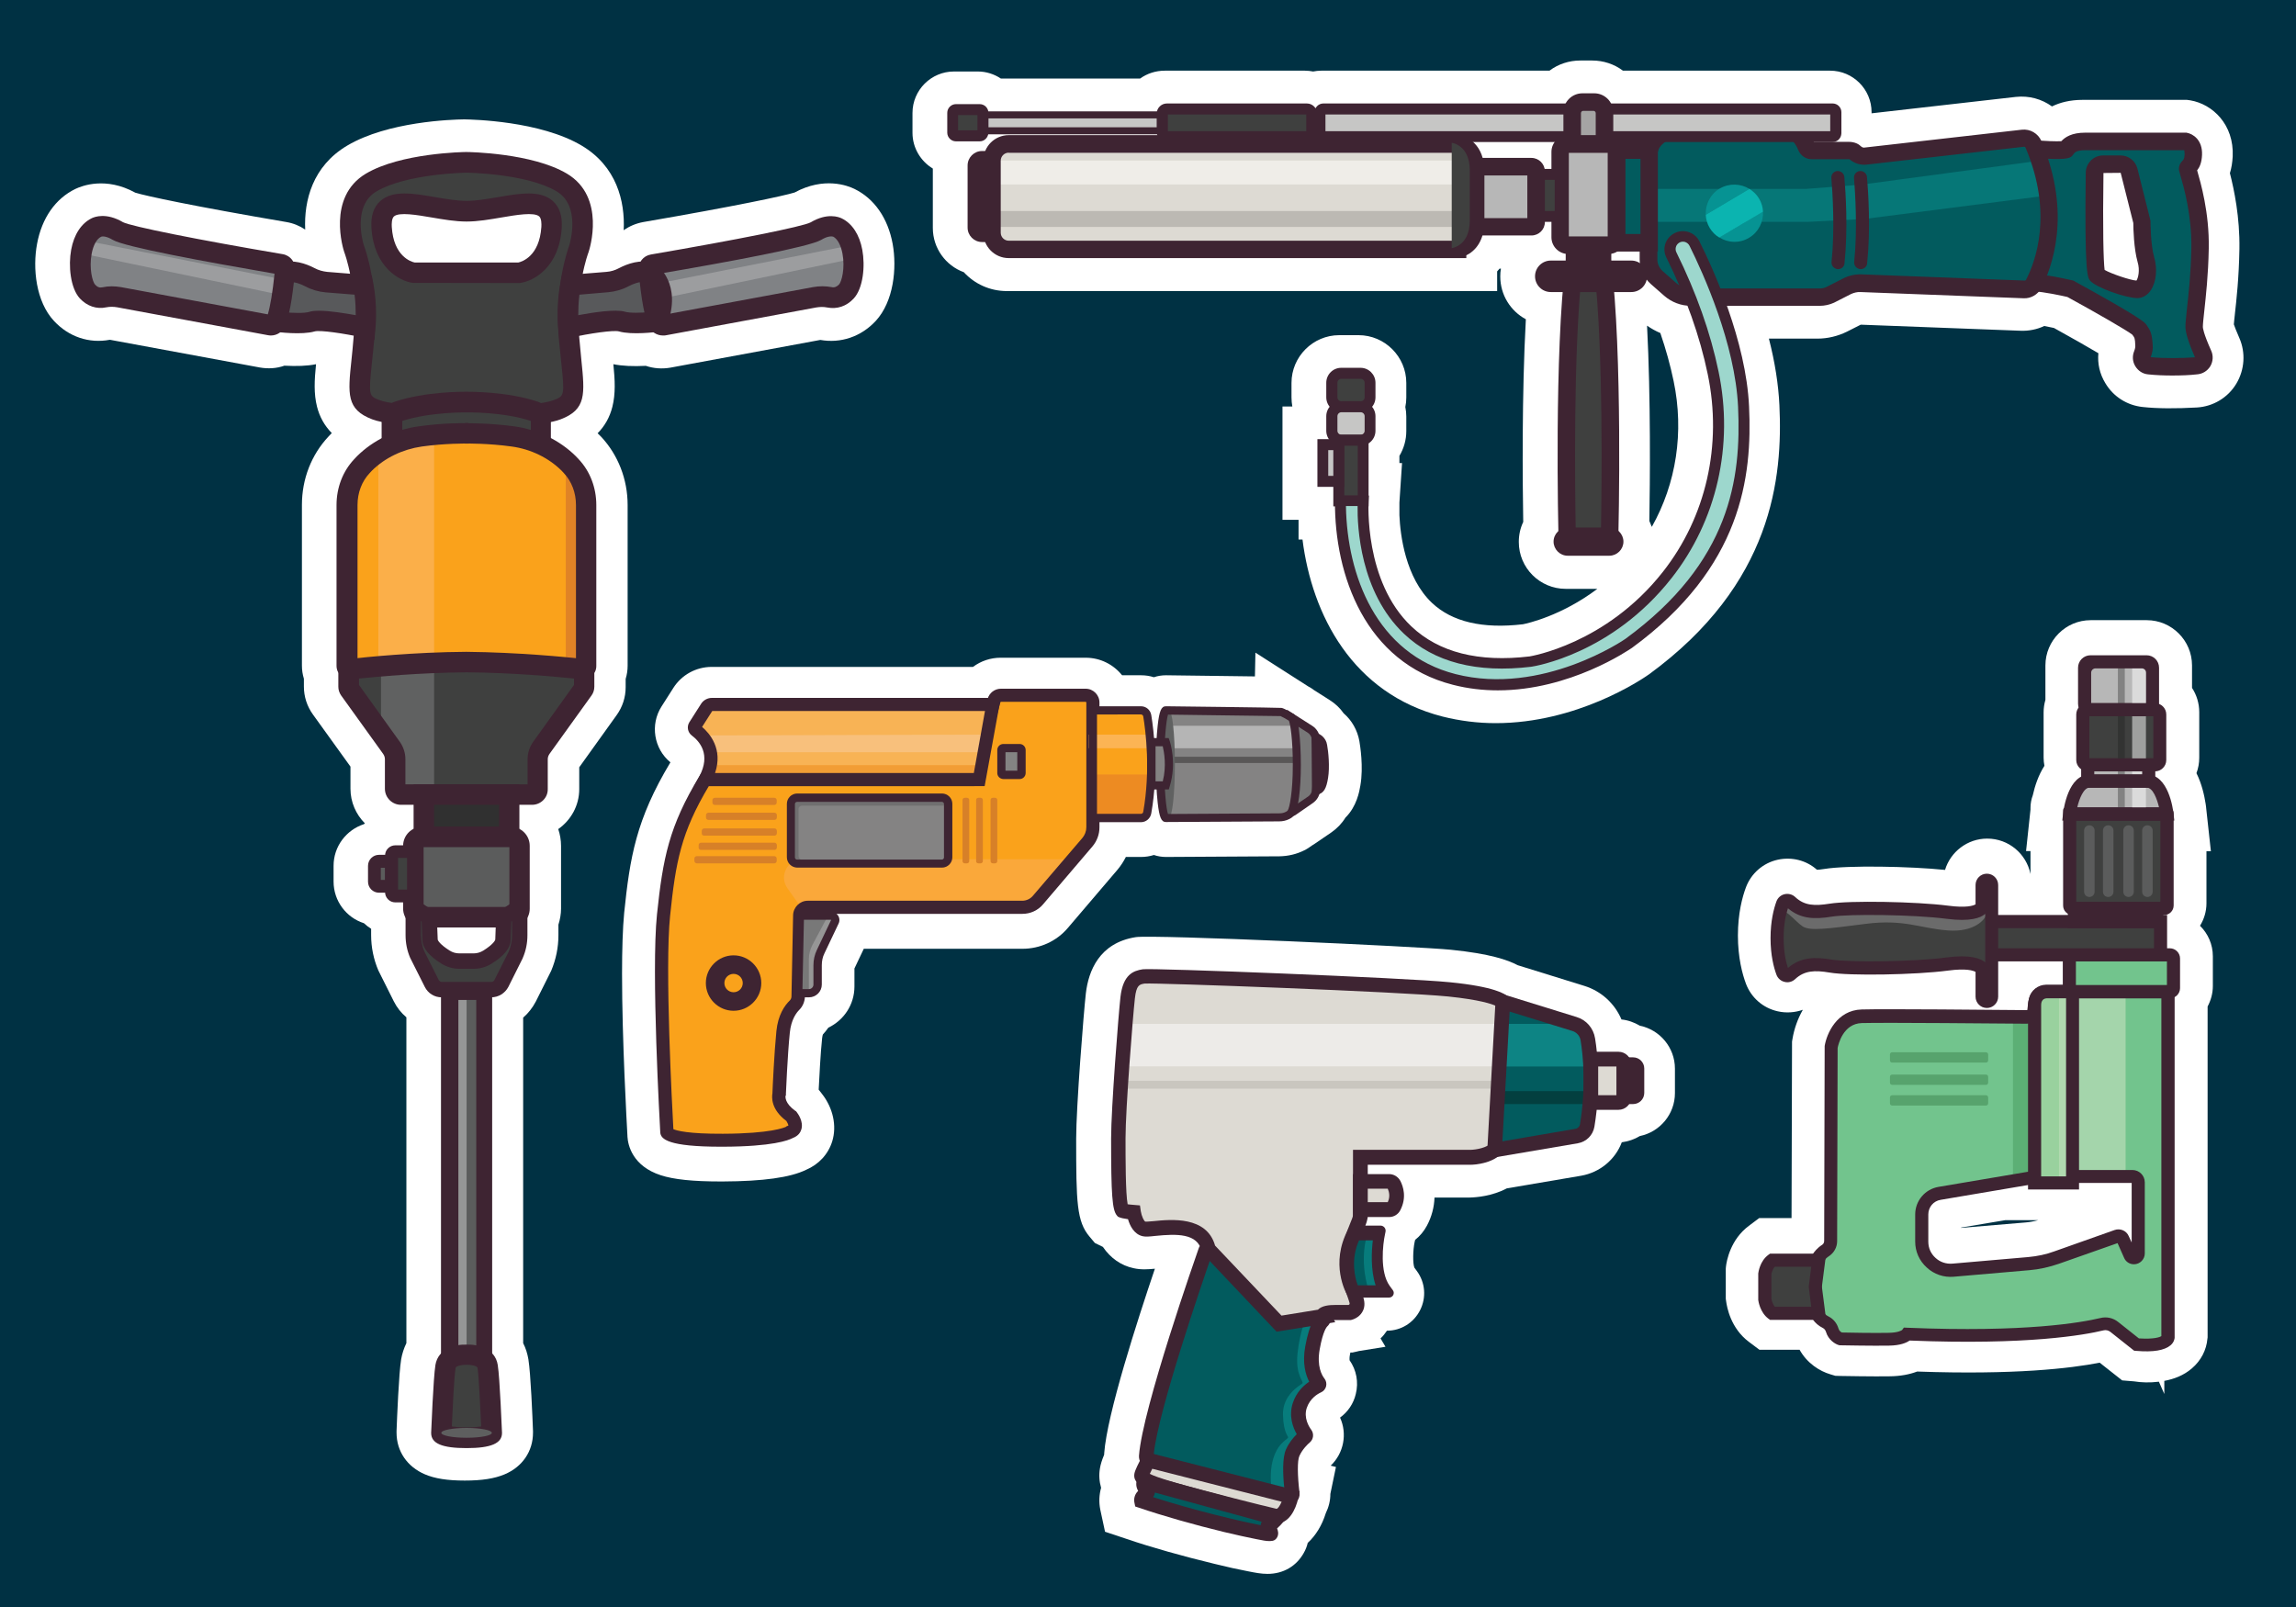 <?xml version="1.0" encoding="utf-8"?>
<!-- Generator: Adobe Illustrator 19.0.0, SVG Export Plug-In . SVG Version: 6.00 Build 0)  -->
<svg version="1.1" id="Layer_2" xmlns="http://www.w3.org/2000/svg" xmlns:xlink="http://www.w3.org/1999/xlink" x="0px" y="0px"
	 viewBox="0 0 1400 980" style="enable-background:new 0 0 1400 980;" xml:space="preserve">
<style type="text/css">
	.st0{fill:#003143;}
	.st1{fill:#FFFFFF;}
	.st2{fill:#025B5E;}
	.st3{fill:#077C7C;}
	.st4{fill:#3E2432;}
	.st5{fill:#DDDAD3;}
	.st6{fill:#EDEBE8;}
	.st7{fill:#C9C6BF;}
	.st8{fill:#033F3F;}
	.st9{fill:#0D8484;}
	.st10{fill:#808285;}
	.st11{fill:#9C9D9F;}
	.st12{fill:#5B5C5C;}
	.st13{fill:#959696;}
	.st14{fill:#3F403F;}
	.st15{fill:#58595B;}
	.st16{fill:#5E5F5F;}
	.st17{fill:#FAA21B;}
	.st18{fill:#DF8326;}
	.st19{fill:#FBAF49;}
	.st20{fill:#606161;}
	.st21{fill:#303030;}
	.st22{fill:#067777;}
	.st23{fill:#B7B7B7;}
	.st24{fill:#C6C6C5;}
	.st25{fill:#A5A4A4;}
	.st26{fill:#9DD7CD;}
	.st27{fill:#EFEDE8;}
	.st28{fill:#BCB9B3;}
	.st29{fill:#069393;}
	.st30{fill:#0BB4B0;}
	.st31{fill:#787878;}
	.st32{fill:#848383;}
	.st33{opacity:0.4;fill:#FFFFFF;}
	.st34{fill:#595757;}
	.st35{fill:#FAA83A;}
	.st36{fill:#FCB454;}
	.st37{fill:#ED8B22;}
	.st38{fill:#F8B355;}
	.st39{fill:#F29D35;}
	.st40{fill:#F8C07C;}
	.st41{fill:#969696;}
	.st42{fill:#706F70;}
	.st43{fill:#D78028;}
	.st44{fill:#828282;}
	.st45{fill:#72C48D;}
	.st46{fill:#5CAF75;}
	.st47{fill:#A4D5AB;}
	.st48{fill:#99D19E;}
	.st49{fill:#B1DAB0;}
	.st50{fill:#6B6B6B;}
	.st51{opacity:0.5;fill:#FFFFFF;}
	.st52{fill:#323332;}
	.st53{fill:#57A36D;}
</style>
<rect id="XMLID_53_" class="st0" width="1400" height="980"/>
<path id="XMLID_381_" class="st1" d="M687,938.5c14.9,5.1,34.5,10.6,53.6,15.2h0c7.7,1.9,14.9,3.5,20.3,4.5c4.5,0.9,8.1,1.6,12,1.6
	c9.6,0,17.6-4.7,22.1-12.8c1.1-1.9,1.9-4,2.4-6.1c4.9-4.5,8.7-10.7,11-18.1c1.8-3.7,2.8-7.7,2.8-11.8l3.4-16.4l-3.2-0.8
	c8-7.6,10.2-19.5,5.7-29.3c4.8-3.5,8.2-8.5,9.6-14.4c1.8-7.2,0.4-14.6-3.8-20.6c0-0.5-0.1-1.6,0.2-3.2c0.1-0.5,0.2-1,0.3-1.5h1.3
	l2.7-0.6c0.4-0.1,0.8-0.2,1.2-0.3l16.2-2.6l-3-5.1c1.4-1.3,2.7-2.9,3.9-4.7c8.6,0,16.3-4.8,20.2-12.5c3.9-7.7,3.2-16.8-1.9-23.8
	l-1.6-2.2c-1-2.7-0.9-10.6,0.2-15.7l0.3-1.2c2.9-2.3,5.4-5.3,7.2-8.7c2.9-5.4,4.4-11.3,4.6-17.1h21l0.4,0c4.1-0.1,13.6-0.8,22.7-5.6
	c22-3.7,37.6-6.4,45.3-7.7c11.4-2,20.8-9.8,24.8-20.4c3.9-0.5,7.7-1.8,11-3.8c12.2-2.5,21.4-13.3,21.4-26.2v-14.9
	c0-12.9-9.2-23.7-21.4-26.2c-3.4-2-7.2-3.4-11.2-3.8c-4.1-9.7-12.3-17.3-22.7-20.5l-40.6-12.6c-6-3.2-16.9-7-40.6-9.4
	c-19.5-2-181.8-9.4-192.3-7.7c-22.2,3.5-28.8,20.6-30.4,34.3c-1.3,11.4-5.9,69.2-5.9,88.6c0,38.9,0.3,50.5,8.2,59.8l3.2,3.8l4.5,2.2
	c0.1,0.1,0.3,0.1,0.4,0.2c4.6,6.8,11.1,11.4,18.8,13c4.5,1,8.6,0.7,12.9,0.3c-10.7,31.6-29.2,88.8-30.9,112.5c0,0.4,0,0.8-0.1,1.1
	c-1.3,3.1-2.1,5.7-2.5,8.1c-0.7,4.1-0.4,8.1,0.7,11.9c-1.2,4.3-1.4,8.8-0.5,13.3l2.9,13.5L687,938.5z"/>
<path id="XMLID_382_" class="st1" d="M534,195.7c10.9-11.8,13-32.1,10.3-47c-2.9-15.7-11.2-27.6-23.3-33.5c-4.1-2-18.5-7.6-36.5,2.2
	c-6.4,2-35.8,8.3-92.2,18c-4.4,0.8-8.5,2.5-12,5c0.9-17.8-4.4-39-25.6-51.6c-25.4-15.1-66.7-15.9-71.4-16l-0.2,0l-0.2,0
	c-7.5,0.1-46.4,1.3-71.2,16c-21.1,12.5-26.4,33.5-25.6,51.2c-3.4-2.3-7.3-3.9-11.5-4.6c-56.3-9.6-85.7-15.9-92.1-17.9
	c-18-9.9-32.5-4.2-36.5-2.3c-12.2,5.9-20.5,17.8-23.4,33.5c-2.8,14.9-0.7,35.2,10.3,47c9,9.7,21.4,13.9,34.1,11.5l91.4,16.9
	c5.1,0.9,10.3,0.6,15-1.1c7.5,0.4,14,0.2,19.3-0.9c-1,9.8-1.4,18,0.6,25.9c1.6,6.3,4.6,11.6,9,16.1c-0.7,0.7-1.4,1.4-2,2.1
	c-10.5,11.2-16.2,26-16.2,41.7v98c0,2.7,0.4,5.4,1.2,8v4.8c0,6.1,1.9,12,5.5,17l22.9,31.8V481c0,8.2,3.4,15.7,8.8,21.1
	c-0.2,0.2-0.4,0.3-0.6,0.5c-10.7,3.5-18.5,13.5-18.5,25.4v9.6c0,11.9,7.8,22,18.5,25.4c1.4,1.3,2.8,2.4,4.4,3.4v3.8
	c0,7.5,1.5,14.8,4.4,21.6l9.4,18.8c1.9,3.8,4.5,7.1,7.7,9.8v198.7c-1.5,3.1-2.6,6.4-3.2,9.9c-1.4,8.6-2.5,35.7-2.8,43.7l0,1
	c0,11.3,6.5,20.8,17.3,25.4c6.1,2.6,13.8,3.8,24.3,3.8s18.1-1.2,24.3-3.8c10.9-4.6,17.3-14.1,17.3-25.4l0-1
	c-0.3-8.1-1.4-35.1-2.8-43.7c-0.6-3.5-1.6-6.8-3.2-9.9V620.6c3.1-2.7,5.7-6,7.7-9.8l8.7-17.4l0.7-1.4c2.9-6.9,4.4-14.2,4.4-21.6
	v-6.5c1-3.2,1.6-6.5,1.6-9.8v-38.2c0-3.6-0.6-7-1.7-10.3c7.7-5.4,12.8-14.3,12.8-24.4v-13.3l22.8-31.8c3.6-5,5.5-10.9,5.5-17V414
	c0.8-2.6,1.2-5.3,1.2-8v-98c0-15.7-5.8-30.6-16.2-41.7c-0.7-0.7-1.4-1.4-2.1-2.1c4.4-4.4,7.4-9.8,9-16.1c2-8,1.6-16.2,0.6-26
	c5.4,1.1,12,1.4,19.8,1c4.7,1.6,9.9,2,15,1.1l91.4-16.9C512.6,209.5,525,205.4,534,195.7z"/>
<path id="XMLID_385_" class="st1" d="M1365.4,206L1365.4,206c-1.9-4.3-2.8-6.8-3.3-8.2c0.1-1.6,0.4-3.9,0.6-5.9l0-0.1
	c1-8.9,2.5-22.3,2.8-40c0.3-19.3-3.2-36-5.8-46.2c1-3.2,1.5-6.6,1.7-10.2c0.9-19.5-12.3-31.9-25.8-34.2l-2.1-0.3h-63.5
	c-7.8,0-13.9,1.6-18.8,4c-6.2-4.5-14-6.7-22.1-5.8l-87.9,10v-0.7c0-13.9-11.3-25.3-25.3-25.3H989.6c-5.3-4-11.9-6.2-18.8-6.2h-7.2
	c-6.9,0-13.5,2.2-18.8,6.2H805.6c-1.7,0-3.3,0.2-4.9,0.5c-1.6-0.3-3.3-0.5-5-0.5h-85.4c-5.6,0-10.8,1.7-15.1,4.8h-84.9
	c-4.1-2.7-8.9-4.3-14.1-4.3h-14.5c-13.9,0-25.3,11.3-25.3,25.3v12.1c0,9.2,5,17.3,12.4,21.8v36.2c0,12.4,7.9,23,18.9,27
	c6.6,7.2,16,11.5,26.2,11.5h299v-12c0.5-0.6,1-1.1,1.5-1.7h0.8c-0.3,1.6-0.4,3.2-0.4,4.8c0,11.3,6.3,21.1,15.6,26.1
	c-2.5,45.4-2,99.8-1.6,123.6c-1.8,3.8-2.7,7.9-2.7,12.2c0,15.8,12.8,28.6,28.6,28.6h19.3c-22,16.6-42.9,21.1-45.4,21.6
	c-24.6,2.9-43.2-1.5-55.4-13c-16.3-15.4-19.4-41.6-19.9-53.5v-7.7l1.6-24.1h-1.6v-4.4c2.7-4.5,4.2-9.7,4.2-15.1v-8.9
	c0-1.9-0.2-3.9-0.6-5.8c0.4-1.9,0.6-3.8,0.6-5.8v-8.9c0-16-13.1-29.1-29.1-29.1h-11.8c-16,0-29.1,13.1-29.1,29.1v8.9
	c0,1.9,0.2,3.7,0.5,5.5H782v69.1h9.8v12h2.4C800,375,824.7,423,879.7,437c10.4,2.6,21.2,4,32.3,4c0,0,0,0,0,0
	c49.6,0,88.8-26.5,93.1-29.5l0.3-0.2c75.6-55.2,81.7-120.2,79.6-164.3c-0.6-12.5-2.7-26-6.4-40.5h29.7c6.1,0,12.3-1.5,17.8-4.2
	l8.5-4.3l97.5,3.7c5,0.2,10-0.8,14.4-2.9c2,0.4,4,0.8,5.9,1.2c11.6,6.4,21,11.8,27.1,15.4c-0.6,6.3,0.8,12.6,4.2,18.2
	c4.9,8.3,13.3,13.6,22.8,14.6c9,1,20.5,1,33.1,0.3c9.9-0.6,18.9-6,24-14.5C1368.7,225.5,1369.4,215,1365.4,206z M1005.7,317.7
	c0.4-23.3,0.9-74.8-1.4-119.1c2.6,1.8,5.3,3.3,8.1,4.5c3.4,9.9,6.1,19.7,8.1,29.3c6.5,31,1.6,62.5-13.3,88.9
	C1006.7,320,1006.2,318.8,1005.7,317.7z"/>
<path id="XMLID_386_" class="st1" d="M797.7,418.6c1.3,0.7,2.5,1.4,3.6,2.3l9.6,6.1c3.3,2.1,6.2,4.8,8.4,8c5,4.3,8.4,10.3,9.6,17
	c0.4,2.5,2.6,15.6,0.6,27c-0.6,3.6-2.2,12.8-9.1,19.6c-2.2,3.6-5.2,6.7-8.7,9.1l-10.4,7.1c-0.4,0.3-0.9,0.6-1.3,0.8
	c-1.5,1.1-3.1,2.2-4.8,3c-4.6,2.3-9.7,3.5-15,3.6l-69.1,0.4H711c-2.6,0-5.1-0.4-7.4-1.2c-2.5,0.8-5.2,1.2-7.9,1.2h-9.2
	c-1.4,2.8-3.1,5.4-5.2,7.9l-30.1,35.3c-6.9,8.2-17.1,12.8-27.8,12.8h-96.7l-5.7,12v11c0,11.1-6.5,20.6-15.9,25.1
	c-1,1.4-2.1,2.8-3.3,4.1c-0.1,0.3-0.4,1-0.5,2.3c-1,9.2-1.7,23.8-2.1,31.4l2.1,2.7c6.7,8.6,9,19.4,6.2,28.7
	c-2.4,7.9-8.2,14.2-16,17.5c-9.6,4.7-26.2,7-50.8,7.1l-1.3,0c-16.9,0-28.5-1.2-36.5-3.8c-17.2-5.6-20-18.3-20.3-23.5l0-0.3
	c-0.4-7.5-3.3-58.5-3.3-99.1c0-14.5,0.4-27.7,1.3-37.1c3.5-33.8,7.2-56.9,28.2-91.8c-10.1-8.3-12.5-23-5.4-34.1l7.2-11.3
	c5.1-8,13.9-12.8,23.4-12.8h159.3c4.8-3.6,10.7-5.6,16.9-5.6H662c9,0,17,4.2,22.2,10.7h11.5c2.8,0,5.4,0.4,7.9,1.2
	c2.3-0.8,4.8-1.2,7.4-1.2c0.4,0,32.8,0.4,54.2,0.7l0.3-14.5L797.7,418.6z"/>
<path id="XMLID_389_" class="st1" d="M1316.4,842.6l3.3,7.5v-8c5.9-1.1,11.8-3.3,16.8-7.6c5.6-4.8,8.9-11.2,9.5-18.2l0.1-0.7
	l0-201.8c2-3.8,3.2-8,3.2-12.5v-18.1c0-7.3-3-13.9-7.8-18.6v-0.1c2.4-3.9,3.9-8.6,3.9-13.6v-31.8h2.7l-2.8-25.6
	c-0.1-1.1-0.2-2.2-0.4-3.3c-0.8-5.1-2.3-12.1-5.6-18.7c1.1-2.9,1.7-6.1,1.7-9.4v-27.8c0-5.4-1.6-10.5-4.4-14.8v-13.7
	c0-15.2-12.4-27.6-27.6-27.6h-34.2c-15.2,0-27.6,12.4-27.6,27.6v21c-0.7,2.4-1.1,5-1.1,7.5v27.8c0,1.7,0.2,3.3,0.5,4.9
	c-3.7,5.8-5.8,12.2-7.1,18c-0.9,2.4-1.4,5-1.4,7.6v1.1l-2.7,25.3h2.7v14c-2.5-12.3-13.3-21.6-26.4-21.6c-12.1,0-22.4,8.1-25.7,19.1
	c-21.3-2.2-59.4-2.9-73.5-0.6c-2.5,0.4-3.9,0.5-4.6,0.5c-6.5-5.8-15.4-8-24-6.1c-8.9,2-16.1,8.3-19.3,16.8
	c-2.2,5.9-4.9,15.9-4.9,29.4c0,13.5,2.7,23.5,4.9,29.4c3.2,8.5,10.4,14.8,19.3,16.8c5.2,1.2,10.5,0.8,15.4-0.9
	c-3.2,5.6-5.3,11.7-6.3,17.6l-0.3,1.8l-0.3,107.6h-19.7l-6.4,4.8c-11.1,8.3-13.5,21.2-13.9,24.9l-0.1,1.2l0,18.3l0.2,1.4
	c0.5,3.8,2.8,16.6,13.9,24.9l6.4,4.8h24.5c4.6,8.3,12.3,13.1,18.8,15l3,0.9l3.1,0.1c0.8,0,20.8,0.4,30.5,0.2
	c6.1-0.1,11.6-1.1,16.3-2.9c59.1,2.1,93.4-1.9,111.3-5.4l13.7,10.8l7.3,0.6C1305.5,843.1,1310.9,843.3,1316.4,842.6z M1195.8,748.8
	v-0.2l26.9-4.5h20.1c-2.6,0.7-5.2,1.2-7.8,1.4L1195.8,748.8z"/>
<g id="XMLID_47_">
	<path id="XMLID_315_" class="st2" d="M735.1,762.7c0,0-34.1,96.8-36.2,125.3c-0.1,1.2,0.7,2.4,1.9,2.8c9.6,3.4,52.5,18.3,85.5,21.9
		c1,0.1,1.8-0.7,1.7-1.7c-0.7-5.2-2.2-19.6,0.3-25c2.2-5,5.9-8.5,7.6-9.9c0.5-0.4,0.5-1.1,0.2-1.5c-1.7-2.4-6.1-9.4-3.5-17.5
		c2.5-7.6,8.5-11,11.1-12.2c0.6-0.3,0.8-1,0.4-1.5c-1.9-2.4-5.9-9.2-3.7-21.4c2-11.4,4.6-15.1,5.8-16.3c0.8-0.7,1.2-1.9,0.9-2.9
		c-0.4-1.2-1.5-2.3-4.7-2.1c-6.4,0.3-24.3-0.1-38.3-18.4C749.9,764,738.2,759.8,735.1,762.7z"/>
	<path id="XMLID_30_" class="st3" d="M796.9,802.3c0,0-4.2,8.8-5.7,22.8c-1.5,14,4.2,17.5,2.9,18.6c-1.4,1.1-12.1,6.9-11.8,19
		s3.7,13,3,14.2c-0.7,1.1-7.8,4.1-9.9,16.9c-2,12.8,2,23.6,2,23.6l7.8-3.2c0,0-2.6-23.6,3.1-31.4s6-7.8,2.8-11.5
		c-3.2-3.7-1.3-14.3,3.7-18.6s8.6-6.7,6.7-9.5s-7.4-23.4,1.5-40.8H796.9z"/>
	<path id="XMLID_316_" class="st4" d="M785.8,917.1c-33.8-3.7-78-19.1-86.5-22.1c-3.1-1.1-5-4.1-4.8-7.3
		c2.1-28.7,35-122.4,36.4-126.4l0.4-1l0.8-0.7c1.1-1.1,3.2-2.3,6.6-2c7.9,0.7,18.6,8.9,28.8,22.1c11.9,15.4,26.7,17,34.6,16.6
		c6.8-0.3,8.7,3.6,9.2,5.3c0.8,2.6,0,5.5-2.1,7.4c-0.1,0.1-2.5,2.5-4.5,13.8c-1.9,10.5,1.4,16,2.9,17.9c1,1.3,1.4,3,1,4.7
		c-0.4,1.6-1.5,3-3.1,3.7c-2,0.9-6.7,3.6-8.7,9.5c-2,6,1.3,11.4,2.8,13.4c1.7,2.4,1.3,5.7-0.9,7.6c-1.3,1.1-4.5,4.1-6.4,8.3
		c-1.3,2.8-1.2,11.9,0.1,22.6c0.2,1.8-0.4,3.7-1.7,5c-1.1,1.2-2.7,1.8-4.3,1.8C786.3,917.1,786.1,917.1,785.8,917.1z M788.3,855.6
		c2.2-6.7,6.6-10.7,10-13c-2.2-4.2-4.3-11.3-2.4-21.6c1.3-7.2,3-12.5,5-16c-9.9,0.2-26.9-2.5-40.5-20.2
		c-10.3-13.4-18.6-17.9-21.8-18.6c-5,14.4-32.4,94-35.1,120.6c10.3,3.6,48.7,16.7,79.6,20.8c-0.9-8.6-1.2-18.6,1-23.6
		c1.8-4.1,4.5-7.3,6.6-9.4C788.4,870.6,785.7,863.6,788.3,855.6z"/>
	<path id="XMLID_311_" class="st5" d="M787.1,912.6c0,0-2.9,13.3-9.8,11.8c-6.9-1.5-44.6-11-61.8-15.9c-17.2-4.9-19.8-7.1-19.5-9.1
		c0.3-2,4.2-8.9,4.2-8.9L787.1,912.6z"/>
	<path id="XMLID_312_" class="st4" d="M776.4,928.8c-7.4-1.6-45.1-11.1-62.1-16c-16.2-4.7-23.7-7.6-22.6-14.1
		c0.4-2.3,2.8-6.9,4.7-10.4l1.7-3l94.4,24.1l-0.9,4.2c-1.6,7.4-5.9,15.4-13,15.4C777.8,929,777.1,928.9,776.4,928.8z M702.6,895.7
		c-0.6,1.2-1.1,2.3-1.5,3.1c1.7,0.9,5.9,2.6,15.7,5.4c17.4,5,55.1,14.5,61.5,15.9c0.7,0.2,2.1-1.7,3.2-4.3L702.6,895.7z"/>
	<path id="XMLID_307_" class="st5" d="M807,802.7c0,0-1.4-2.4,7.3-2.4s8.7,0,8.7,0s5.6-1.3,4.1-7.1s-5.4-11.1-4.6-25.4
		c0.8-14.4,6.9-22.1,6.9-26.6s0-35.5,0-35.5H897c0,0,12.8-0.3,16.7-7.3c0,0,7.3-66.2,2.6-87.5c0,0-4.2-4.6-32.8-7.5
		s-181.9-8.6-186.1-7.9s-8.6,1.5-9.9,13s-5.7,68-5.7,85.8s0,41.1,2.4,44c0,0,1.3,0.7,7,1.1c0,0,1.3,9,6.4,10.1
		c5.1,1.1,34.8-7.6,39.4,12.4l42.9,45.3L807,802.7z"/>
	<rect id="XMLID_8_" x="683.8" y="624.4" class="st6" width="234.1" height="25.9"/>
	<rect id="XMLID_10_" x="681.9" y="659.1" class="st7" width="235.1" height="4.8"/>
	<path id="XMLID_308_" class="st4" d="M733,764.1l-0.3-1.2c-2.5-10.9-15.3-10.5-28.2-9.2c-3.6,0.4-5.9,0.6-7.7,0.2
		c-5.4-1.2-7.9-6.6-9-10.4c-2.2-0.3-4.3-0.7-5.4-1.2l-0.8-0.4l-0.6-0.7c-2.8-3.3-3.5-12.5-3.5-46.9c0-18.4,4.5-75.5,5.7-86.3
		c1.6-13.8,7.9-16,13.6-16.9c5.5-0.9,160.5,5.2,187.2,7.9c27.4,2.7,34,7.2,35.6,8.9l0.8,0.9l0.3,1.2c4.7,21.8-2.3,86.2-2.6,89
		l-0.1,0.9l-0.4,0.8c-5.1,9-18.9,9.6-20.6,9.6H834v31c0,2.5-1,5.1-2.3,8.3c-1.8,4.4-4.2,10.3-4.6,18.6c-0.6,9.9,1.3,14.9,2.9,19.3
		c0.6,1.6,1.2,3.1,1.6,4.8c0.9,3.7,0,6.3-1,7.9c-2.1,3.5-5.8,4.5-6.5,4.7l-0.5,0.1h-9.3c-0.3,0-0.7,0-0.9,0l0.8,1.3l-35.8,5.8
		L733,764.1z M814.3,795.8h8c0.2-0.1,0.5-0.3,0.6-0.5c0.1-0.1,0.1-0.5-0.1-1.1c-0.3-1.2-0.8-2.4-1.3-3.9c-1.7-4.7-4.1-11.1-3.5-22.9
		c0.6-9.7,3.4-16.7,5.3-21.4c0.8-1.9,1.7-4.1,1.7-4.9v-39.9l71.9,0c3.1-0.1,10-1.2,12.5-4.4c0.9-8.3,6.4-62.7,2.9-83.3
		c-2.5-1.2-9.9-3.8-29.2-5.8c-29-2.9-177.4-8.4-185.1-7.9c-3.2,0.5-5.1,0.9-6,9.1c-1.2,10.7-5.7,67.2-5.7,85.3
		c0,12.1,0,33.7,1.3,40.2c0.9,0.1,2.2,0.3,4,0.4l3.5,0.3l0.5,3.5c0.5,3.1,2,6.2,2.8,6.4c0.7,0.1,3.1-0.2,5-0.3
		c10.6-1.1,32.4-3.2,37.5,14.9l40.5,42.7l22.2-3.6C806.1,796.2,810.4,795.8,814.3,795.8z"/>
	<path id="XMLID_303_" class="st2" d="M916.4,610.9l43.6,13.5c4.3,1.3,7.5,5,8.2,9.5c1.6,9.9,3.4,29.1-0.4,52.4
		c-0.6,3.3-3.2,5.9-6.5,6.4c-8.2,1.4-25.5,4.3-50,8.5L916.4,610.9z"/>
	<rect id="XMLID_32_" x="911.3" y="665.4" class="st8" width="60.6" height="7.9"/>
	<polygon id="XMLID_31_" class="st9" points="910.6,650.4 970.1,650.4 963.5,624.4 911.8,624.4 	"/>
	<path id="XMLID_304_" class="st4" d="M912.2,605l49.1,15.2c6,1.8,10.3,6.8,11.3,13c1.6,9.7,3.6,29.7-0.4,53.9
		c-0.9,5.2-4.9,9.2-10.1,10.1c-8.2,1.4-25.5,4.3-50,8.5l-5.5,0.9L912.2,605z M916.1,696c21.6-3.7,36.9-6.3,44.5-7.6
		c1.4-0.2,2.6-1.4,2.8-2.8c3.8-22.9,1.9-41.8,0.4-51c-0.4-2.8-2.4-5.1-5.1-5.9l-38.2-11.8L916.1,696z"/>
	<path id="XMLID_298_" class="st5" d="M973,672.3h14.2c1.6,0,2.9-1.3,2.9-2.9v-20.5c0-1.6-1.3-2.9-2.9-2.9H973
		c-1.6,0-2.9,1.3-2.9,2.9v20.5C970.1,671,971.4,672.3,973,672.3z"/>
	<path id="XMLID_300_" class="st4" d="M965.6,669v-19.8c0-4.3,3.5-7.8,7.8-7.8h13.5c4.3,0,7.8,3.5,7.8,7.8V669
		c0,4.3-3.5,7.8-7.8,7.8h-13.5C969.1,676.8,965.6,673.3,965.6,669z M985.7,650.4h-11.2v17.5h11.2V650.4z"/>
	<path id="XMLID_299_" class="st4" d="M985.7,673.3h10.1c3.7,0,6.8-3,6.8-6.8v-14.9c0-3.7-3-6.8-6.8-6.8h-10.1V673.3z"/>
	<path id="XMLID_294_" class="st2" d="M826,751.9h14.1c0,0-5.1,23,3.6,35.1H825C825,786.9,815.8,770.8,826,751.9z"/>
	<path id="XMLID_33_" class="st3" d="M834,751.9c0,0-5.8,15,0.6,35.1h9.1c0,0-9-17.4-3.6-35.1H834z"/>
	<path id="XMLID_295_" class="st4" d="M821.2,789.2c-0.4-0.7-10.4-18.5,0.8-39.4l1.3-2.4h18.4c2.1,0,3.6,1.9,3.1,3.9l-0.3,1.5
		c-1.3,5.9-3.3,22.9,2.9,31.4l1.9,2.6c1.4,1.9,0,4.5-2.3,4.5h-24.4L821.2,789.2z M837.1,756.4h-8.4c-5.3,11.7-2.5,23-0.8,27.4
		l10.9,0C835.7,774.7,836.3,762.7,837.1,756.4z"/>
	<path id="XMLID_290_" class="st5" d="M829.5,720.5H847c1.2,0,2.3,0.7,2.9,1.7c1.3,2.6,3.1,7.8,0,13.7c-0.6,1.1-1.7,1.7-2.9,1.7
		h-17.5V720.5z"/>
	<path id="XMLID_291_" class="st4" d="M825,716h22c2.9,0,5.5,1.6,6.9,4.2c1.7,3.3,4,10.1-0.1,17.9c-1.3,2.5-3.9,4.1-6.8,4.1H825V716
		z M846.2,724.9H834v8.2h12.2C847.7,729.9,847.1,727,846.2,724.9z"/>
	<path id="XMLID_48_" class="st2" d="M778.6,925.9c0,0-2.5,3.1-4.7,3.9c-2.2,0.8,1.5,4.3,0.9,5.5c-0.7,1.2-45.6-8.7-78.7-20
		c0,0-0.4-1.7,1.3-3.1c1.6-1.3,3-2.3,2.2-3.1c-0.7-0.8-3-2.7-2-5.4L778.6,925.9z"/>
	<path id="XMLID_49_" class="st4" d="M766,938.6c-5.1-1-12-2.5-19.5-4.3c-18.6-4.5-37.5-9.9-51.9-14.8l-2.4-0.8l-0.5-2.5
		c-0.4-1.9,0-4.8,2.3-7c-1.3-2.3-1.5-4.7-0.6-7.2l1.5-3.7l91.4,25l-4.2,5.3c-0.5,0.6-1.8,2.1-3.4,3.5c0.6,1.4,1.1,3.3,0.1,5.3
		c-1,1.8-2.3,2.4-4.5,2.4C772.2,939.9,769.6,939.3,766,938.6z M704.2,910.2c-0.1,1.1-0.5,2-1.1,2.8c24.7,8,53.5,14.8,65.6,17.1
		c0.1-0.4,0.2-0.9,0.3-1.4c0.1-0.2,0.2-0.5,0.3-0.7L704.2,910.2z"/>
</g>
<g id="XMLID_1_">
	<path id="XMLID_272_" class="st10" d="M395.6,164.3c0.6,6.7,2.3,24.7,5.6,32c0.7,1.5,2.2,2.3,3.8,2l91.8-17c3-0.5,6-0.6,9,0
		c2.7,0.6,6.7,0.4,10.3-3.5c6.2-6.7,7-33-5.4-39c0,0-4.8-2.8-13.2,2.2c-7.5,4.5-84.4,17.7-99.5,20.3
		C396.4,161.5,395.4,162.9,395.6,164.3z"/>
	<polygon id="XMLID_36_" class="st11" points="520.2,149.3 395.5,174 396.9,183.4 524.7,156.8 	"/>
	<rect id="XMLID_361_" x="275.1" y="603.5" class="st12" width="18.7" height="226.3"/>
	<rect id="XMLID_46_" x="275.1" y="603.5" class="st13" width="9.4" height="226.3"/>
	<path id="XMLID_362_" class="st4" d="M300.1,836.1h-31.2V597.3h31.2V836.1z M279.5,823.6h10.9V609.8h-10.9V823.6z"/>
	<path id="XMLID_280_" class="st14" d="M342.6,111.4c-20-11.9-58.1-12.3-58.1-12.3s-38.1,0.5-58.1,12.3s-10.5,40.4-10.5,40.4
		s8.8,22.5,6,54.6s-6.2,38.3,7.3,43.5s55.3,4.2,55.3,4.2s41.8,0.9,55.3-4.2s10.1-11.4,7.3-43.5c-2.8-32.1,6-54.6,6-54.6
		S362.5,123.2,342.6,111.4z M336.3,138.8c-1.6,25.1-19.8,27.6-19.8,27.6h-32.1h-32.1c0,0-18.1-2.5-19.8-27.6s29.1-10,51.8-10
		C307.2,128.8,337.9,113.7,336.3,138.8z"/>
	<path id="XMLID_283_" class="st4" d="M292.7,260.4c-4.1,0-7.1-0.1-8.3-0.1c-5,0.1-43.5,0.7-57.5-4.6c-15.7-6-14.8-15.4-12.6-36.1
		c0.4-4,0.9-8.5,1.3-13.8c2.6-30.1-5.5-51.6-5.6-51.8l-0.1-0.3c-0.5-1.4-10.8-33.5,13.2-47.8c21.2-12.6,59.6-13.2,61.2-13.2
		c1.8,0,40.2,0.6,61.4,13.2c24,14.3,13.7,46.4,13.2,47.8l-0.1,0.3c-0.1,0.2-8.2,21.7-5.6,51.8c0.5,5.2,0.9,9.8,1.3,13.8
		c2.1,20.7,3.1,30.1-12.6,36.1C331.2,259.8,306.1,260.4,292.7,260.4z M284.5,247.8l0.1,0c11.3,0.2,42.9,0.1,53-3.8
		c6.5-2.5,6.8-2.6,4.6-23.1c-0.4-4-0.9-8.6-1.4-14c-2.8-31.9,5.4-54.7,6.3-57.2c0.5-1.6,7.1-24.2-7.7-33
		c-18.3-10.9-54.6-11.4-55-11.4c-0.2,0-36.6,0.6-54.8,11.4c-14.9,8.8-8.3,31.3-7.7,33c1,2.5,9.1,25.3,6.3,57.2
		c-0.5,5.3-0.9,9.9-1.4,14c-2.1,20.5-1.9,20.6,4.6,23.1c10.1,3.8,41.7,4,53,3.8L284.5,247.8z M317,172.6l-65.4-0.1
		c-8-1.1-23.6-9.5-25.1-33.4c-0.5-7.3,1.3-12.9,5.4-16.5c7.6-6.8,20.1-4.7,33.3-2.4c6.6,1.1,13.4,2.3,19.3,2.3
		c5.9,0,12.7-1.2,19.3-2.3c13.2-2.3,25.7-4.4,33.3,2.4c4.1,3.7,5.9,9.2,5.4,16.5c-1.5,23.9-17.1,32.3-25.1,33.4L317,172.6z
		 M252.9,160.1H316c2.2-0.5,12.9-3.7,14.1-21.7l0,0c0.1-1.9,0.1-5.1-1.3-6.4c-3.1-2.8-14.1-0.9-22.9,0.6c-7.1,1.2-14.4,2.5-21.4,2.5
		c-7,0-14.3-1.3-21.4-2.5c-8.8-1.5-19.8-3.4-22.9-0.6c-1.4,1.3-1.4,4.6-1.3,6.4C240,156.2,250.5,159.6,252.9,160.1z"/>
	<path id="XMLID_276_" class="st15" d="M347.9,173.9l22.5-1.8c3.5-0.3,7-1.3,10.1-3c4-2.1,10.2-4.5,16-2.7c0,0,12.4,8.8,4.5,29.8
		c0,0-14.9,2-21.7,0c-6.8-2-32.6,3.7-32.6,3.7S345.3,187.2,347.9,173.9z"/>
	<path id="XMLID_277_" class="st4" d="M341.1,207.4l-0.7-7c-0.1-0.6-1.4-13.7,1.3-27.7l0.9-4.7l27.2-2.2c2.7-0.2,5.3-1,7.7-2.3
		c5.2-2.7,13-5.5,20.7-3.2l1,0.3l0.8,0.6c0.7,0.5,16.2,11.9,6.7,37.1l-1.3,3.5l-3.7,0.5c-1.7,0.2-16.4,2.1-24.3-0.2
		c-3.2-0.9-17.9,1.2-29.5,3.8L341.1,207.4z M353.3,179.7c-0.6,4.7-0.7,9.1-0.7,12.5c9.1-1.7,22.7-3.8,28.5-2.1
		c3,0.9,9.8,0.7,15.2,0.2c3-10.8-0.9-16.4-2.8-18.3c-3.6-0.5-7.8,1.3-10.1,2.5c-3.9,2.1-8.2,3.3-12.5,3.7L353.3,179.7z"/>
	<path id="XMLID_273_" class="st4" d="M404.3,204.6c-3.8,0-7.3-2.2-8.8-5.7c-3.5-7.8-5.3-24.7-6.1-34c-0.4-4.8,2.8-8.9,7.5-9.7
		c52.5-9,92.5-17,97.4-19.6c10.1-6,17.2-3.3,19-2.4l0,0c6.3,3.1,10.8,9.9,12.5,19.2c1.8,9.7,0.6,23.4-5.3,29.7
		c-4.4,4.7-10.1,6.6-16.2,5.4c-2-0.4-4.2-0.4-6.6,0l-91.8,17C405.5,204.6,404.9,204.6,404.3,204.6z M402.1,166.9
		c1,10.9,2.5,19.9,4.1,24.8l89.5-16.6c3.9-0.7,7.7-0.7,11.4,0c1.7,0.4,3.1-0.2,4.5-1.6c1.6-1.7,3.8-9.9,2.1-18.9
		c-1-5.2-3.1-9-5.7-10.3l-0.1,0c-0.4-0.1-2.8-0.7-7.2,2C493.4,150.6,443.8,159.8,402.1,166.9z"/>
	<path id="XMLID_268_" class="st15" d="M221.6,173.9l-22.5-1.8c-3.5-0.3-7-1.3-10.1-3c-4-2.1-10.2-4.5-16-2.7c0,0-12.4,8.8-4.5,29.8
		c0,0,14.9,2,21.7,0c6.8-2,32.6,3.7,32.6,3.7S224.1,187.2,221.6,173.9z"/>
	<path id="XMLID_269_" class="st4" d="M228.3,207.4l-6.9-1.5c-11.6-2.6-26.3-4.7-29.5-3.8c-7.9,2.3-22.6,0.4-24.3,0.2l-3.7-0.5
		l-1.3-3.5c-9.5-25.1,6-36.6,6.7-37.1l0.8-0.6l1-0.3c7.7-2.3,15.5,0.5,20.7,3.2c2.4,1.3,5,2,7.7,2.3l27.2,2.2l0.9,4.7
		c2.7,14,1.4,27.2,1.3,27.7L228.3,207.4z M194.4,189.5c6.6,0,15.7,1.5,22.5,2.7c0-3.4-0.1-7.8-0.7-12.5l-17.6-1.4
		c-4.4-0.4-8.6-1.6-12.5-3.7c-2.3-1.2-6.5-3-10.1-2.5c-1.8,1.8-5.7,7.4-2.7,18.3c5.5,0.5,12.2,0.7,15.2-0.2
		C190,189.7,192,189.5,194.4,189.5z"/>
	<path id="XMLID_264_" class="st10" d="M173.9,164.3c-0.6,6.7-2.3,24.7-5.6,32c-0.7,1.5-2.2,2.3-3.8,2l-91.8-17c-3-0.5-6-0.6-9,0
		c-2.7,0.6-6.7,0.4-10.3-3.5c-6.2-6.7-7-33,5.4-39c0,0,4.8-2.8,13.2,2.2c7.5,4.5,84.4,17.7,99.5,20.3
		C173,161.5,174,162.9,173.9,164.3z"/>
	<polygon id="XMLID_34_" class="st11" points="50.5,146.4 175.2,171 173.9,180.4 46.1,153.8 	"/>
	<path id="XMLID_265_" class="st4" d="M165.1,204.6c-0.6,0-1.2-0.1-1.8-0.2l-91.8-17c-2.3-0.4-4.5-0.4-6.6,0
		c-6,1.3-11.8-0.7-16.2-5.4c-5.8-6.3-7.1-20-5.3-29.7c1.7-9.3,6.2-16.1,12.5-19.2l0,0c1.8-0.9,8.9-3.6,19.1,2.4
		c4.8,2.5,44.9,10.6,97.4,19.5c4.7,0.8,7.9,5,7.5,9.7v0c-0.8,9.3-2.6,26.2-6.1,34C172.4,202.4,168.9,204.6,165.1,204.6z M68.1,174.6
		c1.9,0,3.8,0.2,5.7,0.5l89.5,16.6c1.5-4.9,3-13.9,4.1-24.8c-41.7-7.2-91.4-16.3-98.6-20.6c-4-2.4-6.3-2.2-7-2l-0.4,0.3l0.2-0.2
		c-2.6,1.3-4.7,5-5.7,10.3c-1.7,9,0.5,17.2,2.1,18.9c1.4,1.5,2.8,2,4.5,1.6C64.3,174.8,66.2,174.6,68.1,174.6z"/>
	<path id="XMLID_260_" class="st14" d="M297.3,833.2c-1.2-7.7-12.9-7.1-12.9-7.1s-11.6-0.6-12.9,7.1c-1.2,7.7-2.5,40.6-2.5,40.6
		c0,1.6,6.9,3,15.4,3s15.4-1.3,15.4-3C299.8,873.8,298.6,841,297.3,833.2z"/>
	<path id="XMLID_261_" class="st4" d="M284.5,883.1c-14.9,0-21.6-2.8-21.6-9.2l0-0.2c0.1-1.4,1.3-33.3,2.6-41.3
		c1.7-10.3,12.6-12.7,19-12.4c6.5-0.3,17.4,2.1,19,12.4l0,0c1.3,8,2.5,40,2.6,41.3l0,0.2C306.1,880.2,299.4,883.1,284.5,883.1z
		 M275.5,869.9c2,0.3,5,0.6,9,0.6c3.9,0,7-0.3,8.9-0.6c-0.5-10.9-1.4-30.4-2.2-35.7c-0.2-1.3-4.3-2-6.4-1.9l-0.3,0l-0.3,0
		c-2.3-0.1-6.2,0.7-6.4,1.9C276.9,839.5,276,859,275.5,869.9z"/>
	<ellipse id="XMLID_3_" class="st16" cx="284.5" cy="873.8" rx="15.4" ry="3"/>
	<path id="XMLID_129_" class="st14" d="M326.2,251c-18.3-6.2-41.7-5.8-41.7-5.8s-23.4-0.4-41.7,5.8c-2.2,0.7-3.7,2.8-3.7,5.1v15
		l45.4-6.8l45.4,6.8v-15C329.9,253.8,328.4,251.7,326.2,251z"/>
	<path id="XMLID_130_" class="st4" d="M336.1,278.3l-51.7-7.8l-51.7,7.8v-22.2c0-5,3.2-9.5,7.9-11.1c18.7-6.3,41.7-6.1,43.7-6.1
		c2,0,25.1-0.2,43.7,6.1h0c4.7,1.6,7.9,6,7.9,11.1V278.3z M245.3,256.7v7.1l39.2-5.9l39.2,5.9v-7.1c-17-5.6-38.8-5.2-39.1-5.2
		l-0.1,0l-0.1,0C284.1,251.5,262.2,251.2,245.3,256.7z"/>
	<path id="XMLID_125_" class="st17" d="M348.3,284.2c-0.5-0.6-1-1.1-1.6-1.6c-9.2-9.1-21.2-14.7-33.9-16.5
		c-15.1-2.1-28.3-1.9-28.3-1.9s-13.2-0.3-28.3,1.9c-12.8,1.8-24.8,7.4-33.9,16.5c-0.5,0.5-1.1,1.1-1.6,1.6c-6,6.4-9.1,15-9.1,23.8
		v98c0,1.3,1,2.3,2.3,2.3h70.7h70.7c1.3,0,2.3-1,2.3-2.3v-98C357.4,299.2,354.3,290.6,348.3,284.2z"/>
	<path id="XMLID_29_" class="st18" d="M345,281v127.3h16.5L359.2,298C359.2,298,350.2,285.2,345,281z"/>
	<path id="XMLID_26_" class="st19" d="M264.7,265.2v143.2l-34,1.8V275.7C230.7,275.7,244.9,266,264.7,265.2z"/>
	<path id="XMLID_126_" class="st4" d="M355.1,414.6H213.8c-4.7,0-8.6-3.8-8.6-8.6v-98c0-10.6,3.8-20.6,10.8-28
		c0.6-0.6,1.2-1.2,1.7-1.8c9.8-9.7,23.1-16.2,37.5-18.2c14.8-2.1,27.7-2,29.2-1.9c1.5,0,14.4-0.1,29.2,1.9
		c14.4,2,27.7,8.5,37.5,18.2c0.6,0.6,1.2,1.2,1.7,1.8l0,0c7,7.4,10.8,17.4,10.8,28v98C363.7,410.7,359.8,414.6,355.1,414.6z
		 M217.7,402.1h133.5V308c0-7.5-2.6-14.4-7.4-19.5l0,0c-0.5-0.5-0.9-1-1.4-1.5c-7.9-7.8-18.7-13.1-30.4-14.7
		c-14.4-2-27.2-1.8-27.3-1.8l-0.1,0l-0.1,0c-0.1,0-12.9-0.2-27.3,1.8c-11.7,1.7-22.5,6.9-30.4,14.7c-0.5,0.5-1,1-1.4,1.5
		c-4.8,5.1-7.4,12-7.4,19.5V402.1z"/>
	<path id="XMLID_121_" class="st14" d="M353.7,408c-8.6-1-37.7-3.9-69.3-4.2c-31.6,0.3-60.7,3.2-69.3,4.2c-1.5,0.2-2.5,1.4-2.5,2.8
		v8c0,0.6,0.2,1.2,0.5,1.7l25.6,35.6c1.5,2,2.2,4.4,2.2,6.9v18c0,1.9,1.6,3.5,3.5,3.5h39.9h39.9c1.9,0,3.5-1.6,3.5-3.5v-18
		c0-2.5,0.8-4.9,2.2-6.9l25.6-35.6c0.4-0.5,0.5-1.1,0.5-1.7v-8C356.3,409.4,355.2,408.2,353.7,408z"/>
	<path id="XMLID_41_" class="st20" d="M264.7,404.3v80.2l-26-0.9c0,0-2.3-27.1-2.8-27.9c-0.5-0.8-3.6-7.3-3.6-7.3v-42.1
		C232.2,406.4,262.8,404.4,264.7,404.3z"/>
	<path id="XMLID_122_" class="st4" d="M324.4,490.8h-79.9c-5.4,0-9.8-4.4-9.8-9.8v-18c0-1.2-0.4-2.3-1.1-3.3l-25.6-35.6
		c-1.1-1.6-1.7-3.4-1.7-5.3v-8c0-4.6,3.5-8.5,8.1-9.1c8.3-0.9,38-4,69.9-4.2c32,0.3,61.7,3.3,70,4.2h0c4.6,0.5,8.1,4.4,8.1,9.1v8
		c0,1.9-0.6,3.8-1.7,5.3l-25.6,35.6c-0.7,1-1.1,2.1-1.1,3.3v18C334.2,486.4,329.8,490.8,324.4,490.8z M247.2,478.3h74.5V463
		c0-3.8,1.2-7.5,3.4-10.6l24.9-34.7v-3.9c-10.9-1.1-37.4-3.6-65.6-3.8c-28.1,0.2-54.6,2.7-65.5,3.8v3.9l24.9,34.7
		c2.2,3.1,3.4,6.8,3.4,10.6V478.3z"/>
	<rect id="XMLID_117_" x="258.4" y="484.5" class="st21" width="52" height="25.8"/>
	<path id="XMLID_118_" class="st4" d="M316.7,516.6h-64.5v-38.3h64.5V516.6z M264.7,504.1h39.6v-13.3h-39.6V504.1z"/>
	<path id="XMLID_113_" class="st12" d="M313.4,559.4h-57.8c-1.9,0-3.5-1.5-3.5-3.5v-42.1c0-1.9,1.5-3.5,3.5-3.5h57.8
		c1.9,0,3.5,1.5,3.5,3.5v42.1C316.8,557.8,315.3,559.4,313.4,559.4z"/>
	<path id="XMLID_114_" class="st4" d="M311.4,565.6h-54c-6.4,0-11.6-5.2-11.6-11.6v-38.2c0-6.4,5.2-11.6,11.6-11.6h54
		c6.4,0,11.6,5.2,11.6,11.6V554C323.1,560.4,317.9,565.6,311.4,565.6z M258.3,553.1h52.3v-36.5h-52.3V553.1z"/>
	<path id="XMLID_109_" class="st14" d="M240.2,546.4h11.9v-27.1h-11.9c-0.8,0-1.5,0.7-1.5,1.5v24.1
		C238.7,545.7,239.4,546.4,240.2,546.4z"/>
	<path id="XMLID_110_" class="st4" d="M256,550.3H241c-3.4,0-6.2-2.8-6.2-6.2v-22.4c0-3.4,2.8-6.2,6.2-6.2H256V550.3z M242.6,542.5
		h5.6v-19.3h-5.6V542.5z"/>
	<path id="XMLID_105_" class="st12" d="M230.1,540.5h8.6v-15.2h-8.6c-1,0-1.8,0.8-1.8,1.8v11.6C228.3,539.7,229.1,540.5,230.1,540.5
		z"/>
	<path id="XMLID_106_" class="st4" d="M242.6,544.4h-11.5c-3.7,0-6.7-3-6.7-6.7V528c0-3.7,3-6.7,6.7-6.7h11.5V544.4z M232.2,536.6
		h2.5v-7.4h-2.5V536.6z"/>
	<path id="XMLID_9_" class="st14" d="M307.1,559.4c0,0-0.2,7.3-0.5,13.7c-0.1,4-5.5,8.1-9.5,10.6c-2.5,1.6-5.3,2.4-8.3,2.4h-4.4H280
		c-2.9,0-5.8-0.8-8.3-2.4c-4-2.5-9.4-6.6-9.5-10.6c-0.2-6.4-0.5-13.7-0.5-13.7l-9.7-6.4v17.4c0,4.1,0.8,8.2,2.4,12l8.7,17.4
		c1.2,2.3,3.5,3.8,6.1,3.8h15.1h15.1c2.6,0,5-1.5,6.1-3.8l8.7-17.4c1.6-3.8,2.4-7.9,2.4-12v-17.4L307.1,559.4z"/>
	<path id="XMLID_61_" class="st4" d="M299.5,608.2h-30.2c-4.4,0-8.3-2.4-10.3-6.4l-8.9-17.7c-1.9-4.4-2.8-9.1-2.8-13.8v-26.1
		l19,12.6l0.1,2.4c0,0,0.2,7.3,0.5,13.7c0,0.6,1.4,3.1,7.3,6.8c1.7,1.1,3.7,1.7,5.8,1.7h8.9c2,0,4-0.6,5.8-1.7
		c5.9-3.7,7.3-6.2,7.3-6.8c0.2-6.4,0.5-13.7,0.5-13.7l0.1-2.4l19-12.6v26.1c0,4.8-0.9,9.4-2.8,13.8l-0.1,0.3l-8.7,17.4
		C307.9,605.8,303.9,608.2,299.5,608.2z M258.8,580.3l8.7,17.3c0.4,0.7,1.1,1.2,1.9,1.2h30.2c0.8,0,1.6-0.5,1.9-1.2l8.7-17.3
		c1.3-3.2,2-6.6,2-10v-8.6l-0.4,0.3c-0.1,2.7-0.2,7.2-0.4,11.3c-0.2,4.9-4,9.6-11.7,14.4c-3.2,2-7,3.1-10.8,3.1H280
		c-3.8,0-7.5-1.1-10.8-3.1c-7.7-4.8-11.5-9.6-11.7-14.4c-0.1-4.1-0.3-8.6-0.4-11.3l-0.4-0.3v8.6
		C256.8,573.8,257.4,577.2,258.8,580.3z"/>
</g>
<g id="XMLID_52_">
	<path id="XMLID_365_" class="st2" d="M1343.5,216.2c-2.4-5.5-5.4-12.9-5.5-16.5c-0.2-6,3.2-22.3,3.6-48.3c0.4-25.9-7.5-47-7.5-48.6
		c0-1.6,3.1-1.3,3.4-8.5s-4.7-8-4.7-8s-52.9,0-61.4,0s-10.5,3.3-11.5,4.7c-1,1.3-18.9,0-18.9,0l-0.7,81.4c7.5,0.3,22.2,3.7,22.2,3.7
		s39.8,21.8,41.8,24.6c2,2.8,2.7,3.5,3,9.6c0.1,2.1-0.4,4.2-1.1,5.9c-1.2,3,0.9,6.4,4.1,6.8c9.8,1,21.4,0.6,28.8,0.2
		C1342.7,223,1344.9,219.4,1343.5,216.2z M1303.9,176.4c-4.4,0.7-22.8-5.8-25.3-8.6c-2-2.4-1.6-47.1-1.4-62.5c0-2.9,2.4-5.1,5.2-5.1
		h10.8c2.4,0,4.5,1.6,5.1,3.9l7.9,31.3c0,0,0,14.5,2.4,22.9C1311,166.6,1308.4,175.7,1303.9,176.4z"/>
	<path id="XMLID_368_" class="st4" d="M1324.5,229c-4.9,0-10-0.2-14.7-0.7c-3.3-0.3-6.1-2.2-7.8-5c-1.7-2.8-1.9-6.1-0.7-9.1
		c0.5-1.3,0.8-2.5,0.7-3.6c-0.2-4.3-0.3-4.5-1.8-6.5l0,0c-3.1-2.5-22.2-13.5-39.6-23c-3-0.7-14.5-3.2-20.5-3.4l-5.2-0.2l0.8-92.3
		l5.7,0.4c5.7,0.4,12.5,0.7,15.5,0.5c2.3-2.5,6.4-5.2,14.5-5.2h61.8l0.4,0.1c3.3,0.6,9.5,4.1,9.1,13.5c-0.2,4.8-1.5,7.5-3,9.4
		c0,0.1,0.1,0.2,0.1,0.3c2,7,7.4,25.4,7,47.2c-0.3,16.7-1.8,29.5-2.7,38c-0.5,4.6-0.9,8.2-0.9,10c0,0.5,0.3,3.8,5.1,14.5
		c1.4,3.1,1.1,6.7-0.6,9.5c-1.8,2.9-4.8,4.7-8.2,4.9C1335.3,228.8,1330,229,1324.5,229z M1311.4,217.8c9,0.9,19.5,0.6,27,0.1
		c-5.6-12.8-5.7-16.8-5.8-18.1c-0.1-2.6,0.4-6.3,0.9-11.5c0.9-8.3,2.4-20.9,2.7-37c0.3-20.2-4.7-37.5-6.6-44c-0.7-2.5-1-3.4-1-4.4
		c0-2.7,1.7-4.4,2.4-5.1c0.4-0.4,0.9-0.9,1.1-3.7c0-0.7-0.2-2.1-0.2-2.5h-60.5c-5.4,0-6.4,1.5-7,2.3l-0.2,0.3
		c-1.5,2-2.5,3.4-17.9,2.5l-0.6,70.9c7.9,1,17.6,3.3,18.1,3.4l0.7,0.2l0.6,0.4c40.8,22.4,42.8,25.2,43.5,26.2l0.3,0.4
		c2.4,3.4,3.3,5.3,3.7,12.1C1312.9,212.6,1312.4,215.2,1311.4,217.8z M1303.4,181.8c-7.3,0-25.4-6.5-28.9-10.6
		c-1.6-1.9-3.5-4.1-2.7-66c0.1-5.7,4.8-10.4,10.5-10.4h10.8c4.8,0,9,3.3,10.2,8l8,31.9v0.7c0,0.1,0,13.8,2.2,21.4
		c2.1,7.1,1.3,15-1.9,20c-2.3,3.5-5.1,4.6-7.1,4.9C1304.3,181.7,1303.9,181.8,1303.4,181.8z M1283.3,164.6
		c3.9,2.3,15.7,6.3,19.4,6.5c1-1.3,2.3-6.2,0.7-11.4c-2.3-8.1-2.6-20.6-2.6-23.7l-7.7-30.6l-10.5,0.1
		C1282.1,139.9,1282.6,159.4,1283.3,164.6z"/>
	<rect id="XMLID_357_" x="796.5" y="66" class="st4" width="11.8" height="18.2"/>
	<path id="XMLID_256_" class="st2" d="M1005.2,94.9v63.4c0,4.2,1.8,8.2,5,11l8.2,7.2c3.5,3.1,8,4.8,12.7,4.8h78.6
		c2.2,0,4.4-0.5,6.3-1.5l10.4-5.3c2.6-1.3,5.4-1.9,8.3-1.8l99.6,3.8c2.4,0.1,4.7-1.2,5.8-3.3c5.3-10.2,18.1-42-0.1-85
		c-1.1-2.5-3.7-4.1-6.5-3.8l-96,10.9c-2.4,0.3-4.7-0.6-6.4-2.2c-0.7-0.7-1.9-1.2-3.8-1.2h-22.5c-1.4,0-2.7-0.9-3.2-2.2
		c-1.3-3.2-4.4-9.1-10.3-10.6h-68.1c-4.9,0-9.6,1.9-13.2,5.2l-0.1,0.1C1006.8,87,1005.2,90.8,1005.2,94.9z"/>
	<path id="XMLID_28_" class="st22" d="M1004.3,115.2h96.8l33.9-2.6l108.6-14.6c0,0,4.1,5.4,4.9,21.2l-111.4,14.3l-35,1.8h-100.2
		L1004.3,115.2z"/>
	<path id="XMLID_257_" class="st4" d="M1109.6,186.5H1031c-6,0-11.7-2.2-16.2-6.1l-8.2-7.2c-4.3-3.8-6.8-9.2-6.8-15V94.9
		c0-5.5,2.3-10.7,6.2-14.5l0.1-0.1c4.6-4.3,10.6-6.7,16.9-6.7h68.8l0.7,0.2c7.5,2,11.5,8.4,13.5,12.7h21.2c3.8,0,6.2,1.4,7.5,2.7
		c0.6,0.6,1.4,0.9,2.1,0.8l96-10.9c5.1-0.6,10,2.3,12,7c18.8,44.5,6.2,77.4-0.1,89.6c-2.1,3.9-6.3,6.4-10.7,6.2l-99.6-3.8
		c-2-0.1-3.9,0.4-5.7,1.2l-10.4,5.3C1115.7,185.8,1112.6,186.5,1109.6,186.5z M1023.1,84.2c-3.6,0-6.9,1.3-9.5,3.8l-0.1,0.1
		c-1.9,1.8-2.9,4.2-2.9,6.8v63.4c0,2.7,1.2,5.2,3.2,7l8.2,7.2c2.5,2.2,5.8,3.4,9.2,3.4h78.6c1.4,0,2.7-0.3,3.9-0.9l10.4-5.3
		c3.4-1.7,7.1-2.5,10.9-2.4l99.6,3.8c0.3,0,0.7-0.2,0.8-0.5c5.6-10.8,16.8-40.2-0.3-80.5c-0.2-0.4-0.5-0.6-1-0.6l-96,10.9
		c-3.7,0.4-7.5-0.8-10.4-3.3c-0.1,0-0.2,0-0.5,0h-22.5c-3.6,0-6.8-2.2-8.2-5.6c-0.7-1.8-2.7-6-6.2-7.3H1023.1z"/>
	<rect id="XMLID_252_" x="985.7" y="91.5" class="st2" width="19.9" height="56.5"/>
	<path id="XMLID_253_" class="st4" d="M1010.9,153.4h-30.6V86.2h30.6V153.4z M991,142.7h9.3V96.9H991V142.7z"/>
	<path id="XMLID_248_" class="st23" d="M982,149.6h-27c-2,0-3.7-1.6-3.7-3.7V91.4c0-2,1.6-3.7,3.7-3.7h27c2,0,3.7,1.6,3.7,3.7v54.5
		C985.7,148,984,149.6,982,149.6z"/>
	<path id="XMLID_249_" class="st4" d="M980.8,154.9h-24.6c-5.6,0-10.2-4.6-10.2-10.2V92.6c0-5.6,4.6-10.2,10.2-10.2h24.6
		c5.6,0,10.2,4.6,10.2,10.2v52.1C991,150.4,986.4,154.9,980.8,154.9z M956.6,144.3h23.7V93.1h-23.7V144.3z"/>
	<rect id="XMLID_244_" x="936.6" y="106.4" class="st14" width="14.6" height="25.6"/>
	<path id="XMLID_245_" class="st4" d="M954.6,135.3h-21.3V103h21.3V135.3z M940,128.7h8v-19h-8V128.7z"/>
	<path id="XMLID_240_" class="st23" d="M934.5,138.3h-32.7c-1.2,0-2.1-1-2.1-2.1v-32.3c0-1.2,1-2.1,2.1-2.1h32.7
		c1.2,0,2.1,1,2.1,2.1v32.3C936.6,137.3,935.7,138.3,934.5,138.3z"/>
	<path id="XMLID_241_" class="st4" d="M933.8,143.6h-31.3c-4.5,0-8.2-3.7-8.2-8.2v-30.9c0-4.5,3.7-8.2,8.2-8.2h31.3
		c4.5,0,8.2,3.7,8.2,8.2v30.9C942,140,938.3,143.6,933.8,143.6z M905,133h26.3V107H905V133z"/>
	<path id="XMLID_236_" class="st24" d="M806.4,83.3h311.5c0.8,0,1.5-0.7,1.5-1.5V67.9c0-0.8-0.7-1.5-1.5-1.5H806.4
		c-0.8,0-1.5,0.7-1.5,1.5v13.9C804.9,82.6,805.6,83.3,806.4,83.3z"/>
	<path id="XMLID_237_" class="st4" d="M1117.4,86.6H806.9c-2.9,0-5.3-2.4-5.3-5.3V68.4c0-2.9,2.4-5.3,5.3-5.3h310.6
		c2.9,0,5.3,2.4,5.3,5.3v12.9C1122.7,84.3,1120.4,86.6,1117.4,86.6z M808.2,80h307.8V69.8H808.2V80z"/>
	<path id="XMLID_232_" class="st14" d="M710.8,83.3h86.8c1.2,0,2.2-1,2.2-2.2V68.6c0-1.2-1-2.2-2.2-2.2h-86.8c-1.2,0-2.2,1-2.2,2.2
		v12.5C708.7,82.3,709.6,83.3,710.8,83.3z"/>
	<path id="XMLID_233_" class="st4" d="M796.9,86.6h-85.4c-3.4,0-6.2-2.8-6.2-6.2V69.3c0-3.4,2.8-6.2,6.2-6.2h85.4
		c3.4,0,6.2,2.8,6.2,6.2v11.1C803.1,83.8,800.3,86.6,796.9,86.6z M712,80h84.5V69.8H712V80z"/>
	<rect id="XMLID_228_" x="599.3" y="71.2" class="st24" width="109.3" height="7.3"/>
	<path id="XMLID_229_" class="st4" d="M712,81.9H596v-14h116V81.9z M602.6,77.6h102.7v-5.4H602.6V77.6z"/>
	<path id="XMLID_224_" class="st14" d="M597.9,82.9h-15.5c-0.8,0-1.5-0.7-1.5-1.5V68.3c0-0.8,0.7-1.5,1.5-1.5h15.5
		c0.8,0,1.5,0.7,1.5,1.5v13.1C599.3,82.2,598.7,82.9,597.9,82.9z"/>
	<path id="XMLID_225_" class="st4" d="M597.4,86.2h-14.5c-2.9,0-5.3-2.4-5.3-5.3V68.8c0-2.9,2.4-5.3,5.3-5.3h14.5
		c2.9,0,5.3,2.4,5.3,5.3v12.1C602.6,83.8,600.3,86.2,597.4,86.2z M584.2,79.5H596v-9.3h-11.8V79.5z"/>
	<path id="XMLID_220_" class="st25" d="M975.6,62.2h-14.3c-1.5,0-2.7,1.2-2.7,2.7v22.8h19.7V64.9C978.3,63.4,977.1,62.2,975.6,62.2z
		"/>
	<path id="XMLID_221_" class="st4" d="M983.7,93.1h-30.4V68.5c0-6.4,5.2-11.6,11.6-11.6h7.2c6.4,0,11.6,5.2,11.6,11.6V93.1z
		 M963.9,82.4h9.1V69c0-0.8-0.6-1.4-1.4-1.4h-6.2c-0.8,0-1.4,0.6-1.4,1.4V82.4z"/>
	<path id="XMLID_216_" class="st14" d="M976.9,159.6h-8.5H960c-7.2,55.9-4.5,168.3-4.5,168.3h12.9h12.9
		C981.4,327.9,984.2,215.5,976.9,159.6z"/>
	<path id="XMLID_217_" class="st4" d="M986.6,333.2h-36.2l-0.1-5.2c-0.1-4.6-2.7-113.5,4.5-169.1l0.6-4.6h26.3l0.6,4.6
		c7.2,55.7,4.6,164.5,4.5,169.1L986.6,333.2z M960.8,322.6h15.4c0.4-22,1.6-108.6-4-157.7h-7.5C959.2,214,960.4,300.6,960.8,322.6z"
		/>
	<path id="XMLID_211_" class="st23" d="M597.9,142.3h7V97.5h-7c-1.4,0-2.6,1.2-2.6,2.6v39.6C595.3,141.1,596.5,142.3,597.9,142.3z"
		/>
	<path id="XMLID_215_" class="st4" d="M610.2,147.6h-11.4c-4.8,0-8.8-3.9-8.8-8.8v-37.9c0-4.8,3.9-8.8,8.8-8.8h11.4V147.6z"/>
	<path id="XMLID_214_" class="st4" d="M994.7,178.1h-49.1c-5.3,0-9.6-4.3-9.6-9.6s4.3-9.6,9.6-9.6h49.1c5.3,0,9.6,4.3,9.6,9.6
		S1000,178.1,994.7,178.1z"/>
	<path id="XMLID_213_" class="st4" d="M981.3,338.9h-25.4c-4.7,0-8.6-3.9-8.6-8.6s3.9-8.6,8.6-8.6h25.4c4.7,0,8.6,3.9,8.6,8.6
		S986,338.9,981.3,338.9z"/>
	<rect id="XMLID_212_" x="954.7" y="144.3" class="st4" width="27.8" height="20.6"/>
	<path id="XMLID_207_" class="st14" d="M831.1,248.1h-14.6c-2.4,0-4.3-1.9-4.3-4.3V232c0-2.4,1.9-4.3,4.3-4.3h14.6
		c2.4,0,4.3,1.9,4.3,4.3v11.7C835.4,246.1,833.5,248.1,831.1,248.1z"/>
	<path id="XMLID_208_" class="st4" d="M829.6,251.4h-11.8c-5,0-9.1-4.1-9.1-9.1v-8.9c0-5,4.1-9.1,9.1-9.1h11.8c5,0,9.1,4.1,9.1,9.1
		v8.9C838.7,247.3,834.7,251.4,829.6,251.4z M817.9,231c-1.3,0-2.4,1.1-2.4,2.4v8.9c0,1.3,1.1,2.4,2.4,2.4h11.8
		c1.3,0,2.4-1.1,2.4-2.4v-8.9c0-1.3-1.1-2.4-2.4-2.4H817.9z"/>
	<path id="XMLID_203_" class="st24" d="M831.1,268.5h-14.6c-2.4,0-4.3-1.9-4.3-4.3v-11.7c0-2.4,1.9-4.3,4.3-4.3h14.6
		c2.4,0,4.3,1.9,4.3,4.3v11.7C835.4,266.5,833.5,268.5,831.1,268.5z"/>
	<path id="XMLID_204_" class="st4" d="M829.6,271.8h-11.8c-5,0-9.1-4.1-9.1-9.1v-8.9c0-5,4.1-9.1,9.1-9.1h11.8c5,0,9.1,4.1,9.1,9.1
		v8.9C838.7,267.7,834.7,271.8,829.6,271.8z M817.9,251.4c-1.3,0-2.4,1.1-2.4,2.4v8.9c0,1.3,1.1,2.4,2.4,2.4h11.8
		c1.3,0,2.4-1.1,2.4-2.4v-8.9c0-1.3-1.1-2.4-2.4-2.4H817.9z"/>
	<rect id="XMLID_199_" x="816.3" y="268.5" class="st14" width="14.9" height="37"/>
	<path id="XMLID_200_" class="st4" d="M834.5,308.8H813v-43.7h21.5V308.8z M819.7,302.2h8.2v-30.4h-8.2V302.2z"/>
	<rect id="XMLID_195_" x="806.6" y="271.1" class="st24" width="9.8" height="22.4"/>
	<path id="XMLID_196_" class="st4" d="M819.7,296.9h-16.4v-29.1h16.4V296.9z M809.9,290.2h3.1v-15.7h-3.1V290.2z"/>
	<path id="XMLID_44_" class="st26" d="M831.2,305.5c0,0-7.7,111.3,101.9,98c0,0,47.4-7,83.4-52.7c27.3-34.7,37.1-80,28-123.3
		c-4.1-19.9-11.8-44.2-25.5-71.9c-1.7-3.5-0.7-7.7,2.5-9.9l0,0c3.9-2.8,9.4-1.4,11.5,2.9c8.7,17.5,28.1,60.4,29.9,99.5
		c2.2,48.1-7.5,98.7-70.1,144.4c0,0-51.3,35.9-106.2,22c-54.9-14-69.6-69.8-69.4-108.9H831.2z"/>
	<path id="XMLID_80_" class="st4" d="M913.3,421c-8.9,0-18.1-1-27.4-3.4c-53.4-13.6-72.2-66.8-71.9-112.1l0-3.3h20.7l-0.2,3.6
		c0,0.5-2.9,48.7,26.1,76.2c16.8,15.9,41,22,72.1,18.3c0.4-0.1,46.5-7.4,81.2-51.5c26.4-33.5,36.4-77.5,27.4-120.6
		c-4.8-23.2-13.3-47.1-25.2-71.1c-2.5-5-1-10.9,3.6-14.1c2.7-1.9,6-2.5,9.2-1.7c3.2,0.8,5.8,2.9,7.3,5.8
		c8.5,17,28.5,60.9,30.3,100.8c2,42.8-4.4,98.2-71.4,147.2C993.1,396.4,957.4,421,913.3,421z M820.7,308.8
		c0.7,42,18.5,90,66.9,102.3c52.7,13.4,103-21.1,103.5-21.5c64.1-46.8,70.7-97.8,68.7-141.5c-1.8-38.6-21.3-81.5-29.6-98.2
		c-0.6-1.2-1.6-2-2.9-2.4c-1.3-0.3-2.6-0.1-3.7,0.7c-1.8,1.3-2.4,3.7-1.4,5.7c12.1,24.5,20.8,49,25.7,72.7c9.4,45-1.1,90.9-28.7,126
		c-36.4,46.3-83.5,53.7-85.5,54c-33.2,4-59.3-2.7-77.6-20.1c-26.9-25.5-28.5-65.7-28.3-77.9H820.7z"/>
	<path id="XMLID_137_" class="st5" d="M888.7,87.7H615.1c-5.6,0-10.2,4.6-10.2,10.2v43.9c0,5.6,4.6,10.2,10.2,10.2h273.7v-0.2
		c0,0,11-1.2,11-16.8v-15.3v-15.3C899.7,88.9,888.7,87.7,888.7,87.7z"/>
	<rect id="XMLID_22_" x="604.9" y="97.9" class="st27" width="296.7" height="14.6"/>
	<rect id="XMLID_27_" x="603.9" y="128.7" class="st28" width="296.7" height="9.7"/>
	<path id="XMLID_138_" class="st4" d="M894.1,157.4h-279c-8.6,0-15.5-7-15.5-15.5V97.9c0-8.6,7-15.5,15.5-15.5h274l0.3,0
		c5.4,0.6,15.7,5.9,15.7,22.1v30.5c0,12.1-5.8,18.2-11,20.7V157.4z M615.1,93.1c-2.7,0-4.9,2.2-4.9,4.9v43.9c0,2.7,2.2,4.9,4.9,4.9
		h270.4l2.7-0.1c0.9-0.2,6.2-1.5,6.2-11.5v-30.5c0-9.4-4.7-11.2-6.1-11.5H615.1z"/>
	<path id="XMLID_57_" class="st14" d="M885.2,87.1v32.1v32.1c0,0,11-1.2,11-16.8v-15.3v-15.3C896.2,88.3,885.2,87.1,885.2,87.1z"/>
	<g id="XMLID_97_">
		<path id="XMLID_56_" class="st4" d="M1120.3,164.1L1120.3,164.1c-2.1-0.3-3.7-2.2-3.5-4.3c2.1-20.1,0.6-42.4-0.1-51.2
			c-0.2-2.2,1.4-4.1,3.5-4.3l0,0c2.2-0.2,4.2,1.4,4.4,3.6c0.8,9.1,2.3,31.7,0.1,52.7C1124.6,162.7,1122.6,164.4,1120.3,164.1z"/>
	</g>
	<g id="XMLID_91_">
		<path id="XMLID_54_" class="st4" d="M1134.1,164.1L1134.1,164.1c-2.1-0.3-3.7-2.2-3.5-4.3c2.1-20.1,0.6-42.4-0.1-51.2
			c-0.2-2.2,1.4-4.1,3.5-4.3l0,0c2.2-0.2,4.2,1.4,4.4,3.6c0.8,9.1,2.3,31.7,0.1,52.7C1138.4,162.7,1136.3,164.4,1134.1,164.1z"/>
	</g>
	<path id="XMLID_6_" class="st29" d="M1048.6,115c-5.8,3.4-8.8,9.7-8.5,16l26.6-15.8C1061.4,111.9,1054.4,111.6,1048.6,115z"/>
	<path id="XMLID_5_" class="st29" d="M1066.5,145c5.8-3.4,8.8-9.7,8.5-16l-26.6,15.8C1053.8,148.2,1060.7,148.5,1066.5,145z"/>
	<path id="XMLID_4_" class="st30" d="M1066.7,115.2l-26.6,15.8c0.1,2.7,0.9,5.5,2.4,8c1.5,2.5,3.5,4.5,5.9,5.9l26.6-15.8
		c-0.1-2.7-0.9-5.5-2.4-8C1071.1,118.6,1069,116.6,1066.7,115.2z"/>
</g>
<g id="XMLID_50_">
	<path id="XMLID_337_" class="st31" d="M787.2,437.3l11.6,7.4c2,1.3,3.4,3.4,3.6,5.8c0.7,6.2,1.6,19,0,31.7
		c-0.3,2.3-1.5,4.3-3.4,5.6l-10.5,7.1c-1.1,0.7-2.6-0.1-2.6-1.4L787.2,437.3z"/>
	<path id="XMLID_341_" class="st4" d="M785.7,497.2c-1.4-0.7-2.2-2.2-2.2-3.7l1.2-60.7l15.4,9.8c2.7,1.7,4.4,4.5,4.8,7.7
		c0.7,6.5,1.6,19.4,0,32.2c-0.4,3-2,5.6-4.5,7.3L790,497c-0.7,0.5-1.5,0.7-2.3,0.7C787,497.7,786.4,497.5,785.7,497.2z M788.6,491.9
		l9.1-6.2c1.3-0.9,2.1-2.3,2.3-3.8c1.5-12.3,0.6-24.8-0.1-31.1c-0.2-1.6-1.1-3.1-2.5-4l-7.9-5L788.6,491.9z"/>
	<path id="XMLID_338_" class="st4" d="M799.7,446l3.2,1c2,0.6,5.6,2.8,6.3,7.2c0.8,4.3,1.7,13.4,0.6,20.2c-1,6.1-2.4,9.5-6.9,10.3
		l-2.9,0.5L799.7,446z M804.9,473.6C804.9,473.6,804.9,473.5,804.9,473.6c0.8-4.8,0.4-11.1-0.1-15.4L804.9,473.6z"/>
	<path id="XMLID_356_" class="st32" d="M707.4,466c0-18.1,1.6-32.8,3.6-32.8l0,0h0l0,0l0,0c0,0,69,0.8,70.1,1
		c1.1,0.1,6.1,3.2,6.1,3.2c2,0,3.6,13,3.6,29.1c0,16.1-1.9,26.8-3.6,29.1c-0.5,0.7-1.3,1.2-2.1,1.7c-1.5,0.8-3.3,1.1-5,1.1
		l-69.1,0.4l0,0l0,0h0l0,0C709,498.8,707.4,484.1,707.4,466z"/>
	<rect id="XMLID_2_" x="706.4" y="442.6" class="st33" width="84.4" height="13.7"/>
	<rect id="XMLID_7_" x="706.4" y="461.5" class="st34" width="85.2" height="3.8"/>
	<path id="XMLID_352_" class="st17" d="M481.5,690.4c0,0-7,4.8-40.8,4.9c-33.8,0.1-34.1-4.9-34.1-4.9s-5.7-97.6-2.1-132.3
		s7.5-53.2,25.3-82.6h163.9c1.8,0,3.3-1.4,3.4-3.2c0.4-6,2.1-20.6,8.8-45c0.5-1.9,2.3-3.2,4.3-3.2H662c2.4,0,4.4,2,4.4,4.4v76.1
		c0,3.3-1.2,6.6-3.4,9.1l-30.1,35.3c-2.4,2.8-5.9,4.4-9.5,4.4H492.7c-2.7,0-4.9,2.2-4.9,4.8l-1,49.6c0,1.9-0.8,3.8-2.2,5.2
		c-2.4,2.3-6.1,7.3-7,16.4c-1.4,13.8-2.4,37.9-2.4,37.9s-2.2,6.6,7.4,13.5C482.4,680.7,488.2,688.2,481.5,690.4z"/>
	<path id="XMLID_12_" class="st35" d="M654.1,524H489.2c-9,0-14.3,10.2-9.1,17.6l9.2,13l141.9-2.5L654.1,524z"/>
	<path id="XMLID_353_" class="st4" d="M402.6,690.6c-0.2-4-5.6-98.3-2-133c3.6-34.2,7.3-53.6,25.9-84.3l1.2-1.9h165.6
		c0.5-6.9,2.4-21.6,8.9-45.2c1-3.6,4.3-6.2,8.1-6.2H662c4.6,0,8.4,3.8,8.4,8.4v76.1c0,4.3-1.5,8.4-4.3,11.7L636,551.5
		c-3.1,3.7-7.7,5.8-12.6,5.8H492.7c-0.5,0-0.9,0.4-0.9,0.9l-1,49.6c-0.1,3-1.3,5.9-3.4,8c-1.8,1.8-5,6-5.8,13.9
		c-1.4,13.5-2.4,37.4-2.4,37.6l0.1,0.4l-0.3,0.6c-0.1,0.6-0.5,4.5,5.9,9.1l0.5,0.3l0.4,0.5c0.7,0.9,4.3,5.8,2.8,10.6
		c-0.5,1.7-1.8,3.9-5.2,5.2c-2.6,1.4-12.3,5.2-42.5,5.3c-0.4,0-0.8,0-1.2,0C407.4,699.3,402.9,694.7,402.6,690.6z M479.6,686.8
		l0.7-0.2c0.2-0.1,0.4-0.1,0.4-0.2c0-0.6-0.6-1.8-1.2-2.8c-9.5-7.1-8.9-14.5-8.5-16.9c0.1-3.2,1.1-24.8,2.4-37.8
		c1-10,5-15.7,8.2-18.8c0.6-0.6,1-1.5,1-2.4l1-49.6c0.1-4.8,4.1-8.8,8.9-8.8h130.8c2.5,0,4.9-1.1,6.5-3L660,511
		c1.5-1.8,2.4-4.1,2.4-6.5v-76.1c0-0.2-0.2-0.4-0.4-0.4h-51.6c-0.2,0-0.4,0.1-0.4,0.3c-6.8,24.5-8.4,39-8.7,44.2
		c-0.3,3.9-3.5,6.9-7.4,6.9H432.2c-16.9,28.3-20.2,46.1-23.6,79.1c-3.3,31.6,1.3,117.3,2,130.1c2,0.9,9.1,2.9,30.2,2.8
		c29.2-0.1,37.6-3.8,38.6-4.3L479.6,686.8z"/>
	<path id="XMLID_348_" class="st17" d="M666.4,433.2h29.3c1.9,0,3.6,1.4,3.9,3.3c1.4,8.6,4.6,33.1,0,59.1c-0.3,1.9-2,3.3-3.9,3.3
		h-29.3V433.2z"/>
	<rect id="XMLID_13_" x="663.9" y="448" class="st36" width="39" height="8.3"/>
	<rect id="XMLID_15_" x="666.4" y="472.3" class="st37" width="34.2" height="25.2"/>
	<path id="XMLID_349_" class="st4" d="M663.9,430.7h31.8c3.2,0,5.8,2.3,6.3,5.4c1.5,9.3,4.6,33.8,0,59.9c-0.5,3.1-3.2,5.4-6.3,5.4
		h-31.8V430.7z M668.9,435.7v60.6h26.8c0.7,0,1.3-0.5,1.4-1.2c4.5-25.4,1.5-49.2,0-58.2c-0.1-0.7-0.7-1.2-1.4-1.2H668.9z"/>
	<path id="XMLID_344_" class="st38" d="M605.4,429.6H434.1c-1.3,0-2.5,0.7-3.2,1.7l-7.2,11.3c-0.6,0.9-0.4,2.1,0.5,2.7
		c4.2,3.1,14.8,13.2,5.7,30.1h167.2L605.4,429.6z"/>
	<polygon id="XMLID_14_" class="st39" points="599.3,466.6 433.1,466.6 429.9,475.4 597.1,475.4 	"/>
	<polygon id="XMLID_11_" class="st40" points="430.4,458.7 602.1,458.7 602.1,448 424.7,448.5 	"/>
	<path id="XMLID_345_" class="st4" d="M426.4,473.5c7.2-13.4,0.2-21.4-4.6-25c-2.5-1.9-3.1-5.4-1.5-8l7.2-11.3
		c1.4-2.2,3.9-3.6,6.6-3.6h176.1l-9.8,53.8H423.2L426.4,473.5z M600.6,433.6H434.3l-6.2,9.7c4.6,3.9,12.9,13.5,7.9,28.1h157.8
		L600.6,433.6z"/>
	<ellipse id="XMLID_94_" class="st20" cx="712.8" cy="465.8" rx="3.6" ry="32.8"/>
	<path id="XMLID_327_" class="st31" d="M487.7,558.4h18.8c2,0,3.3,2.1,2.4,3.9l-8.6,18.1c-1.2,2.6-1.9,5.4-1.9,8.2v11.8
		c0,2.9-2.4,5.3-5.3,5.3h-6.4L487.7,558.4z"/>
	<path id="XMLID_16_" class="st41" d="M505.2,557.9l-9.7,18.1c-1.5,2.8-2.3,5.9-2.3,9v21.1c0,0,5.3-3.5,5.1-7.1s-0.3-16.1-0.3-16.1
		l11.1-22.5C509.2,560.4,506,557.9,505.2,557.9z"/>
	<path id="XMLID_334_" class="st4" d="M485.3,555.9h21.3c1.8,0,3.4,0.9,4.4,2.4c1,1.5,1.1,3.4,0.3,5l-8.6,18.1
		c-1.1,2.2-1.6,4.7-1.6,7.2v11.8c0,4.3-3.5,7.8-7.8,7.8h-9L485.3,555.9z M490.2,560.9l-0.9,42.3h3.9c1.6,0,2.8-1.3,2.8-2.8v-11.8
		c0-3.2,0.7-6.4,2.1-9.3l8.6-18.1c0,0,0-0.1,0-0.2s-0.1-0.1-0.2-0.1H490.2z"/>
	<path id="XMLID_331_" class="st4" d="M433.7,599.5c0-7.5,6.1-13.6,13.6-13.6s13.6,6.1,13.6,13.6s-6.1,13.6-13.6,13.6
		S433.7,607,433.7,599.5z M441.7,599.5c0,3.1,2.5,5.6,5.6,5.6s5.6-2.5,5.6-5.6s-2.5-5.6-5.6-5.6S441.7,596.4,441.7,599.5z"/>
	<path id="XMLID_328_" class="st4" d="M430.4,599.5c0-9.3,7.6-16.9,16.9-16.9s16.9,7.6,16.9,16.9s-7.6,16.9-16.9,16.9
		S430.4,608.8,430.4,599.5z M438.4,599.5c0,4.9,4,8.9,8.9,8.9s8.9-4,8.9-8.9s-4-8.9-8.9-8.9S438.4,594.6,438.4,599.5z"/>
	<path id="XMLID_323_" class="st42" d="M486,526.5h88.3c2.1,0,3.8-1.7,3.8-3.8v-32.6c0-2.1-1.7-3.8-3.8-3.8H486
		c-2.1,0-3.8,1.7-3.8,3.8v32.6C482.3,524.9,483.9,526.5,486,526.5z"/>
	<path id="XMLID_18_" class="st32" d="M489,524.3h87c1.1,0,2.1-0.9,2.1-2.1v-28.8c0-1.1-0.9-2.1-2.1-2.1h-87c-1.1,0-2.1,0.9-2.1,2.1
		v28.8C487,523.4,487.9,524.3,489,524.3z"/>
	<path id="XMLID_324_" class="st4" d="M479.8,522.8v-32.6c0-3.4,2.8-6.3,6.3-6.3h88.3c3.4,0,6.3,2.8,6.3,6.3v32.6
		c0,3.4-2.8,6.3-6.3,6.3H486C482.6,529,479.8,526.2,479.8,522.8z M486,489c-0.7,0-1.3,0.6-1.3,1.3v32.6c0,0.7,0.6,1.3,1.3,1.3h88.3
		c0.7,0,1.3-0.6,1.3-1.3v-32.6c0-0.7-0.6-1.3-1.3-1.3H486z"/>
	<path id="XMLID_35_" class="st43" d="M605.4,526.5h1.3c0.8,0,1.4-0.6,1.4-1.4v-37.2c0-0.8-0.6-1.4-1.4-1.4h-1.3
		c-0.8,0-1.4,0.6-1.4,1.4v37.2C604,525.9,604.6,526.5,605.4,526.5z"/>
	<path id="XMLID_74_" class="st43" d="M596.6,526.5h1.3c0.8,0,1.4-0.6,1.4-1.4v-37.2c0-0.8-0.6-1.4-1.4-1.4h-1.3
		c-0.8,0-1.4,0.6-1.4,1.4v37.2C595.1,525.9,595.8,526.5,596.6,526.5z"/>
	<path id="XMLID_73_" class="st43" d="M588.3,526.5h1.3c0.8,0,1.4-0.6,1.4-1.4v-37.2c0-0.8-0.6-1.4-1.4-1.4h-1.3
		c-0.8,0-1.4,0.6-1.4,1.4v37.2C586.9,525.9,587.5,526.5,588.3,526.5z"/>
	<path id="XMLID_72_" class="st43" d="M435.9,490.9h36.2c0.9,0,1.5-0.7,1.5-1.5V488c0-0.9-0.7-1.5-1.5-1.5h-36.2
		c-0.9,0-1.5,0.7-1.5,1.5v1.4C434.4,490.3,435.1,490.9,435.9,490.9z"/>
	<path id="XMLID_71_" class="st43" d="M432,500h40.2c0.9,0,1.5-0.7,1.5-1.5v-1.4c0-0.9-0.7-1.5-1.5-1.5H432c-0.9,0-1.5,0.7-1.5,1.5
		v1.4C430.4,499.3,431.1,500,432,500z"/>
	<path id="XMLID_70_" class="st43" d="M429.4,509.6h42.8c0.9,0,1.5-0.7,1.5-1.5v-1.4c0-0.9-0.7-1.5-1.5-1.5h-42.8
		c-0.9,0-1.5,0.7-1.5,1.5v1.4C427.8,509,428.5,509.6,429.4,509.6z"/>
	<path id="XMLID_69_" class="st43" d="M427.5,518.3h44.7c0.9,0,1.5-0.7,1.5-1.5v-1.4c0-0.9-0.7-1.5-1.5-1.5h-44.7
		c-0.9,0-1.5,0.7-1.5,1.5v1.4C425.9,517.6,426.6,518.3,427.5,518.3z"/>
	<path id="XMLID_68_" class="st43" d="M424.9,526.5h47.2c0.9,0,1.5-0.7,1.5-1.5v-1.4c0-0.9-0.7-1.5-1.5-1.5h-47.2
		c-0.9,0-1.5,0.7-1.5,1.5v1.4C423.4,525.8,424.1,526.5,424.9,526.5z"/>
	<path id="XMLID_319_" class="st32" d="M611.8,472.5h9.9c0.6,0,1.2-0.5,1.2-1.2v-14c0-0.6-0.5-1.2-1.2-1.2h-9.9
		c-0.6,0-1.2,0.5-1.2,1.2v14C610.6,472,611.1,472.5,611.8,472.5z"/>
	<path id="XMLID_320_" class="st4" d="M608.1,471.4v-14c0-2,1.6-3.7,3.7-3.7h9.9c2,0,3.7,1.6,3.7,3.7v14c0,2-1.6,3.7-3.7,3.7h-9.9
		C609.7,475,608.1,473.4,608.1,471.4z M620.3,458.7h-7.2V470h7.2V458.7z"/>
	<path id="XMLID_358_" class="st4" d="M705.9,489.5c-0.7-6.3-1.1-14.6-1.1-23.5s0.4-17.2,1.1-23.5c1-9,2.2-11.8,5-11.8
		c0.6,0,69.2,0.8,70.4,1c0.4,0,1.6,0.2,6.7,3.3c2.1,0.6,3.3,3.6,4.1,10.6c0.7,5.6,1.1,13,1.1,20.9c0,14.9-1.6,27.2-4,30.5
		c-0.6,1-1.7,1.8-3.1,2.5c-1.8,0.9-3.9,1.4-6.1,1.4l-69.1,0.4C708.1,501.3,706.9,498.4,705.9,489.5z M785.9,439.5
		c-1.9-1.2-4.3-2.5-5.1-2.8c-3.9-0.1-57.3-0.8-68.6-0.9c-1,3.2-2.3,14.3-2.3,30.3c0,16,1.2,27.2,2.3,30.3l67.9-0.4
		c1.5,0,2.8-0.3,3.9-0.9c0.9-0.4,1.1-0.8,1.2-0.9c1.1-1.5,3.1-11.2,3.1-27.7C788.3,450.8,786.8,441.5,785.9,439.5L785.9,439.5z"/>
	<path id="XMLID_133_" class="st32" d="M702,452.6h8.8c0,0,4.3,12.5,0,26.3L702,479V452.6z"/>
	<path id="XMLID_134_" class="st4" d="M699.5,450.1h13.1l0.6,1.7c0.2,0.5,4.5,13.4,0,27.9l-0.5,1.7l-13.2,0.1V450.1z M709,455.1
		h-4.4v21.4l4.4,0C711.4,467.1,709.8,458.6,709,455.1z"/>
</g>
<g id="XMLID_51_">
	<path id="XMLID_157_" class="st23" d="M1271.1,429.2v-22c0-2,1.6-3.6,3.6-3.6h34.2c2,0,3.6,1.6,3.6,3.6v22c0,2-1.6,3.6-3.6,3.6
		h-34.2C1272.7,432.8,1271.1,431.2,1271.1,429.2z"/>
	<rect id="XMLID_153_" x="1273" y="466.4" class="st23" width="37.2" height="9.9"/>
	<path id="XMLID_145_" class="st23" d="M1309,476.4c-10.1,0-17.4,0-17.4,0s-7.2,0-17.4,0s-12.3,20.1-12.3,20.1h29.7h29.7
		C1321.3,496.4,1319.1,476.4,1309,476.4z"/>
	<rect id="XMLID_43_" x="1291.4" y="403.6" class="st44" width="4.2" height="88.9"/>
	<path id="XMLID_161_" class="st14" d="M1270,463.5v-27.8c0-1.6,1.3-2.9,2.9-2.9h41.1c1.6,0,2.9,1.3,2.9,2.9v27.8
		c0,1.6-1.3,2.9-2.9,2.9H1273C1271.4,466.4,1270,465.1,1270,463.5z"/>
	<path id="XMLID_185_" class="st45" d="M1302.8,820.1c18.8,1.5,19.2-4.2,19.2-4.2V604.8h-74.3c-3.1,0-5.9,2.1-6.6,5.2
		c-0.5,2.1-0.8,4.4-0.9,6.3c-0.2,2.2-2,3.9-4.3,3.9c-17.6-0.2-86.8-0.8-100.7-0.4c-15.9,0.4-18.7,18.9-18.7,18.9l-0.3,118.2
		c0,2.3-1.1,4.5-3.1,5.7c-4.7,3-6.2,7.8-6.2,7.8s-0.2,17.8,0,26.7c0.1,5.3,3.6,8.1,6.4,9.5c1.9,1,3.3,2.7,3.9,4.7
		c1.2,4.3,5.2,5.4,5.2,5.4s20.3,0.4,29.4,0.2c9.1-0.2,11.2-3.2,11.2-3.2c72.9,3,107.6-3.4,118.6-6.1c2.7-0.7,5.5,0,7.6,1.7
		L1302.8,820.1z M1171.8,757.2v-16.6c0-6.4,4.6-11.8,10.9-12.8l60.5-10.2h57.1c1.9,0,3.5,1.6,3.5,3.5v43.4c0,1.4-1.2,2.6-2.6,2.6
		c-1,0-2-0.6-2.4-1.5l-4.4-9.9c-0.6-1.4-2.2-2.1-3.6-1.6l-36.7,13c-5.5,1.9-11.2,3.2-17,3.7l-46.2,4
		C1180.5,775.4,1171.8,767.4,1171.8,757.2z"/>
	<rect id="XMLID_19_" x="1227.4" y="621.6" class="st46" width="12.3" height="95.8"/>
	<rect id="XMLID_17_" x="1254.1" y="605.6" class="st47" width="42" height="111.7"/>
	<path id="XMLID_188_" class="st4" d="M1102.9,786.1c0-7.7,0.1-15.3,0.1-15.8l0-0.6l0.2-0.6c0.2-0.6,2.1-6.3,7.9-10
		c0.8-0.5,1.2-1.4,1.2-2.4l0.3-118.5l0-0.3c1.2-7.5,7.4-21.9,22.6-22.3c13.7-0.4,80.6,0.2,100.8,0.4c0.1,0,0.2-0.1,0.2-0.3
		c0.2-2.6,0.6-4.9,1-6.9c1.1-4.8,5.5-8.3,10.5-8.3h78.3l0,215.4c-0.1,0.7-0.4,2.7-2.5,4.5c-3.7,3.1-10.5,4.3-21,3.4l-1.2-0.1
		l-14.5-11.5c-1.2-0.9-2.7-1.3-4.2-0.9c-11.6,2.8-46.3,9.1-118.2,6.2c-2,1.4-5.7,3-12.5,3.1c-9.1,0.2-28.7-0.2-29.6-0.2l-0.5,0
		l-0.5-0.1c-2.2-0.6-6.4-3.1-7.9-8.1c-0.3-1-1-1.9-1.8-2.3c-5.4-2.7-8.5-7.3-8.6-13C1102.9,794.1,1102.9,790.1,1102.9,786.1z
		 M1110.9,771.1c0,3.4-0.2,18.1,0,25.8c0,1,0.1,4,4.2,6c2.8,1.4,5,4.1,5.9,7.2c0.4,1.5,1.5,2.2,2.1,2.5c3.7,0.1,20.6,0.4,28.5,0.2
		c5.7-0.1,7.8-1.4,8.2-1.7l1.1-1.5l2.2,0.1c71.9,3,106.1-3.2,117.5-5.9c3.9-1,7.9-0.1,11,2.4l12.6,10c9.5,0.6,12.8-0.8,13.7-1.4
		v-206h-70.3c-1.3,0-2.5,0.9-2.7,2.1c-0.4,1.6-0.7,3.5-0.8,5.8c-0.4,4.3-4,7.6-8.3,7.6c-14.3-0.1-86.6-0.8-100.5-0.4
		c-11.5,0.3-14.4,13.1-14.8,15.2l-0.3,117.8c0,3.7-1.9,7.1-4.9,9.1C1112.7,767.6,1111.4,770.1,1110.9,771.1z M1167.8,757.2v-16.6
		c0-8.3,6-15.4,14.2-16.8l60.9-10.3h57.4c4.1,0,7.5,3.4,7.5,7.5v43.4c0,3.6-3,6.6-6.6,6.6c-2.6,0-5-1.5-6-3.9l-4-9l-35.8,12.6
		c-5.8,2-11.9,3.4-18,3.9l-46.2,4c-6,0.5-11.9-1.5-16.3-5.6C1170.3,768.9,1167.8,763.2,1167.8,757.2z M1243.5,721.5l-60.2,10.2
		c-4.4,0.7-7.5,4.5-7.5,8.9v16.6c0,3.8,1.5,7.3,4.4,9.9c2.8,2.6,6.5,3.8,10.3,3.5l46.2-4c5.5-0.5,10.9-1.6,16-3.5l36.7-13
		c3.4-1.2,7.2,0.4,8.6,3.7l1.8,3.9v-36.3H1243.5z"/>
	<path id="XMLID_181_" class="st48" d="M1263.8,604.8v116.6h-23.2V612.7c0,0,0-7.5,7.2-7.9H1263.8z"/>
	<rect id="XMLID_20_" x="1255.5" y="604.8" class="st49" width="5" height="116.7"/>
	<path id="XMLID_182_" class="st4" d="M1236.6,725.3V612.7c0-4.5,3-11.4,10.9-11.9l0.2,0h20v124.6H1236.6z M1247.9,608.8
		c-2.8,0.2-3.3,2.6-3.3,4l0,104.6h15.2V608.8H1247.9z"/>
	<path id="XMLID_177_" class="st45" d="M1261.8,602.6v-18.1c0-1.2,1-2.2,2.2-2.2h59.1c1.2,0,2.2,1,2.2,2.2v18.1c0,1.2-1,2.2-2.2,2.2
		H1264C1262.8,604.8,1261.8,603.8,1261.8,602.6z"/>
	<path id="XMLID_178_" class="st4" d="M1257.8,602.6v-18.1c0-3.4,2.8-6.2,6.2-6.2h59.1c3.4,0,6.2,2.8,6.2,6.2v18.1
		c0,3.4-2.8,6.2-6.2,6.2H1264C1260.6,608.8,1257.8,606,1257.8,602.6z M1265.8,586.3v14.4h55.5v-14.4H1265.8z"/>
	<rect id="XMLID_173_" x="1212.4" y="562" class="st14" width="105" height="20.3"/>
	<path id="XMLID_174_" class="st4" d="M1208.4,586.3V558h113v28.3H1208.4z M1216.4,566v12.3h97V566H1216.4z"/>
	<path id="XMLID_169_" class="st14" d="M1214.5,607.8v-68.1c0-1.6-1.3-2.9-2.9-2.9c-1.6,0-2.9,1.3-2.9,2.9v13.4c0,0-2,5.7-21.4,3.2
		c-19.4-2.5-59.7-3.2-71.1-1.3c-10,1.7-17.6,1.4-24.4-5.1c-1.6-1.5-4.2-0.8-4.9,1.2c-1.5,4.1-3.4,11-3.4,21c0,10,1.8,16.9,3.4,21
		c0.8,2,3.4,2.6,4.9,1.2c6.8-6.5,14.4-6.8,24.4-5.1c11.4,1.9,51.7,1.3,71.1-1.3c19.4-2.5,21.4,3.2,21.4,3.2v16.7
		c0,1.6,1.3,2.9,2.9,2.9C1213.2,610.7,1214.5,609.4,1214.5,607.8z"/>
	<path id="XMLID_45_" class="st50" d="M1210.5,536.9c0,0,0.9,19.8,0.4,21.5s-6.3,10.3-23.3,9s-26.5-7-50-4s-34,4.5-38.5,1.5
		s-11.4-12.3-15.6-9.8c0,0,3.6-12.3,10.2-6.2s14.8,7.8,19,7s51.5-6.1,69.6-2.1c18.1,4,19.4,3,25.2,0v-17H1210.5z"/>
	<path id="XMLID_170_" class="st4" d="M1079.6,572.1c0-10.5,2-18,3.6-22.4c0.8-2.2,2.7-3.9,5-4.4c2.3-0.5,4.7,0.1,6.4,1.7
		c5.7,5.4,12,5.5,21,4.1c12.2-2,52.7-1.3,72.2,1.2c11.2,1.5,15.5,0,16.8-0.8v-11.8c0-3.8,3.1-6.9,6.9-6.9s6.9,3.1,6.9,6.9v68.1
		c0,3.8-3.1,6.9-6.9,6.9s-6.9-3.1-6.9-6.9v-15.1c-1.4-0.8-5.6-2.3-16.8-0.8c-19.6,2.6-60.1,3.3-72.2,1.2c-9-1.5-15.3-1.3-21,4
		c-1.7,1.6-4.1,2.3-6.4,1.7c-2.3-0.5-4.2-2.2-5-4.4C1081.6,590.1,1079.6,582.6,1079.6,572.1z M1090.2,553.9
		c-1.3,3.9-2.6,9.9-2.6,18.2c0,8.3,1.3,14.3,2.6,18.2c7.7-6.6,16.3-6.9,26.7-5.1c10.5,1.7,49.8,1.4,69.9-1.3
		c14.4-1.9,20.8,0.5,23.7,3v-29.6c-2.8,2.5-9.2,4.9-23.7,3c-20.1-2.6-59.4-3-69.9-1.3C1106.5,560.7,1098,560.5,1090.2,553.9z"/>
	<path id="XMLID_165_" class="st14" d="M1262,552.2v-55.8h59.3v55.8c0,1-0.8,1.8-1.8,1.8h-55.8C1262.7,554,1262,553.2,1262,552.2z"
		/>
	<path id="XMLID_21_" class="st12" d="M1306.2,543.8v-37.3c0-1.8,1.4-3.2,3.2-3.2l0,0c1.8,0,3.2,1.4,3.2,3.2v37.3
		c0,1.8-1.4,3.2-3.2,3.2l0,0C1307.6,547,1306.2,545.6,1306.2,543.8z"/>
	<path id="XMLID_23_" class="st12" d="M1294.7,543.8v-37.3c0-1.8,1.4-3.2,3.2-3.2l0,0c1.8,0,3.2,1.4,3.2,3.2v37.3
		c0,1.8-1.4,3.2-3.2,3.2l0,0C1296.1,547,1294.7,545.6,1294.7,543.8z"/>
	<path id="XMLID_25_" class="st12" d="M1282.3,543.8v-37.3c0-1.8,1.4-3.2,3.2-3.2l0,0c1.8,0,3.2,1.4,3.2,3.2v37.3
		c0,1.8-1.4,3.2-3.2,3.2l0,0C1283.7,547,1282.3,545.6,1282.3,543.8z"/>
	<path id="XMLID_24_" class="st12" d="M1270.8,543.8v-37.3c0-1.8,1.4-3.2,3.2-3.2l0,0c1.8,0,3.2,1.4,3.2,3.2v37.3
		c0,1.8-1.4,3.2-3.2,3.2l0,0C1272.2,547,1270.8,545.6,1270.8,543.8z"/>
	<path id="XMLID_166_" class="st4" d="M1258,552.2V494c0-0.9,0.7-1.6,1.6-1.6h62.2c2,0,3.6,1.6,3.6,3.6v56.2c0,3.2-2.6,5.8-5.8,5.8
		h-55.8C1260.5,558,1258,555.4,1258,552.2z M1266,500.4V550h51.3v-49.5H1266z"/>
	<path id="XMLID_162_" class="st4" d="M1266,463.5v-27.8c0-3.8,3.1-6.9,6.9-6.9h41.1c3.8,0,6.9,3.1,6.9,6.9v27.8
		c0,3.8-3.1,6.9-6.9,6.9H1273C1269.2,470.4,1266,467.3,1266,463.5z M1274,436.8v25.6h39v-25.6H1274z"/>
	<rect id="XMLID_40_" x="1300.1" y="401.6" class="st51" width="8.4" height="92.6"/>
	<rect id="XMLID_42_" x="1291.4" y="430.2" class="st52" width="4.2" height="37.5"/>
	<path id="XMLID_158_" class="st4" d="M1267.1,429.2v-22c0-4.2,3.4-7.6,7.6-7.6h34.2c4.2,0,7.6,3.4,7.6,7.6v22
		c0,4.2-3.4,7.6-7.6,7.6h-34.2C1270.5,436.8,1267.1,433.4,1267.1,429.2z M1275.1,410.2v18.6h33.5v-18.6c0-1.4-1.2-2.6-2.6-2.6h-28.3
		C1276.3,407.6,1275.1,408.8,1275.1,410.2z"/>
	<path id="XMLID_154_" class="st4" d="M1269,480.4v-17.9h45.2v17.9H1269z M1277,470.4v1.9h29.2v-1.9H1277z"/>
	<rect id="XMLID_149_" x="1264.9" y="554" class="st23" width="50.2" height="8"/>
	<path id="XMLID_150_" class="st4" d="M1260.9,566v-16h58.2v16H1260.9z M1268.9,558L1268.9,558l42.2,0v0H1268.9z"/>
	<path id="XMLID_146_" class="st4" d="M1257.5,500.4l0.5-4.4c0.3-2.4,3-23.7,16.3-23.7h34.7c13.3,0,16,21.2,16.3,23.7l0.5,4.4
		H1257.5z M1316.5,492.4c-1.3-5.4-3.8-12.1-7.6-12.1h-34.7c-3.7,0-6.3,6.7-7.6,12.1H1316.5z"/>
	<path id="XMLID_141_" class="st14" d="M1106.9,784.6l2.1-16.2h-28.3c-3.8,2.9-4.5,8.6-4.5,8.6v7.6v7.6c0,0,0.7,5.7,4.5,8.6h28.3
		L1106.9,784.6z"/>
	<path id="XMLID_142_" class="st4" d="M1072.1,792.5l0-15.9c0.1-0.8,1-7.5,6.1-11.3l1.1-0.8h34.2l-2.6,20.2l2.6,20.2h-34.2l-1.1-0.8
		c-5-3.8-6-10.5-6.1-11.3L1072.1,792.5z M1080.1,777.3v14.7c0.2,1.1,0.8,3.3,2.1,4.9h22.2l-1.5-12.2l1.5-12.2h-22.2
		C1080.8,774,1080.2,776.3,1080.1,777.3z"/>
	<path id="XMLID_37_" class="st53" d="M1152.4,646.6v-3.5c0-0.8,0.6-1.4,1.4-1.4h57.1c0.8,0,1.4,0.6,1.4,1.4v3.5
		c0,0.8-0.6,1.4-1.4,1.4h-57.1C1153,648.1,1152.4,647.4,1152.4,646.6z"/>
	<path id="XMLID_39_" class="st53" d="M1152.4,660.2v-3.5c0-0.8,0.6-1.4,1.4-1.4h57.1c0.8,0,1.4,0.6,1.4,1.4v3.5
		c0,0.8-0.6,1.4-1.4,1.4h-57.1C1153,661.6,1152.4,661,1152.4,660.2z"/>
	<path id="XMLID_38_" class="st53" d="M1152.4,672.8v-3.5c0-0.8,0.6-1.4,1.4-1.4h57.1c0.8,0,1.4,0.6,1.4,1.4v3.5
		c0,0.8-0.6,1.4-1.4,1.4h-57.1C1153,674.2,1152.4,673.6,1152.4,672.8z"/>
</g>
</svg>
